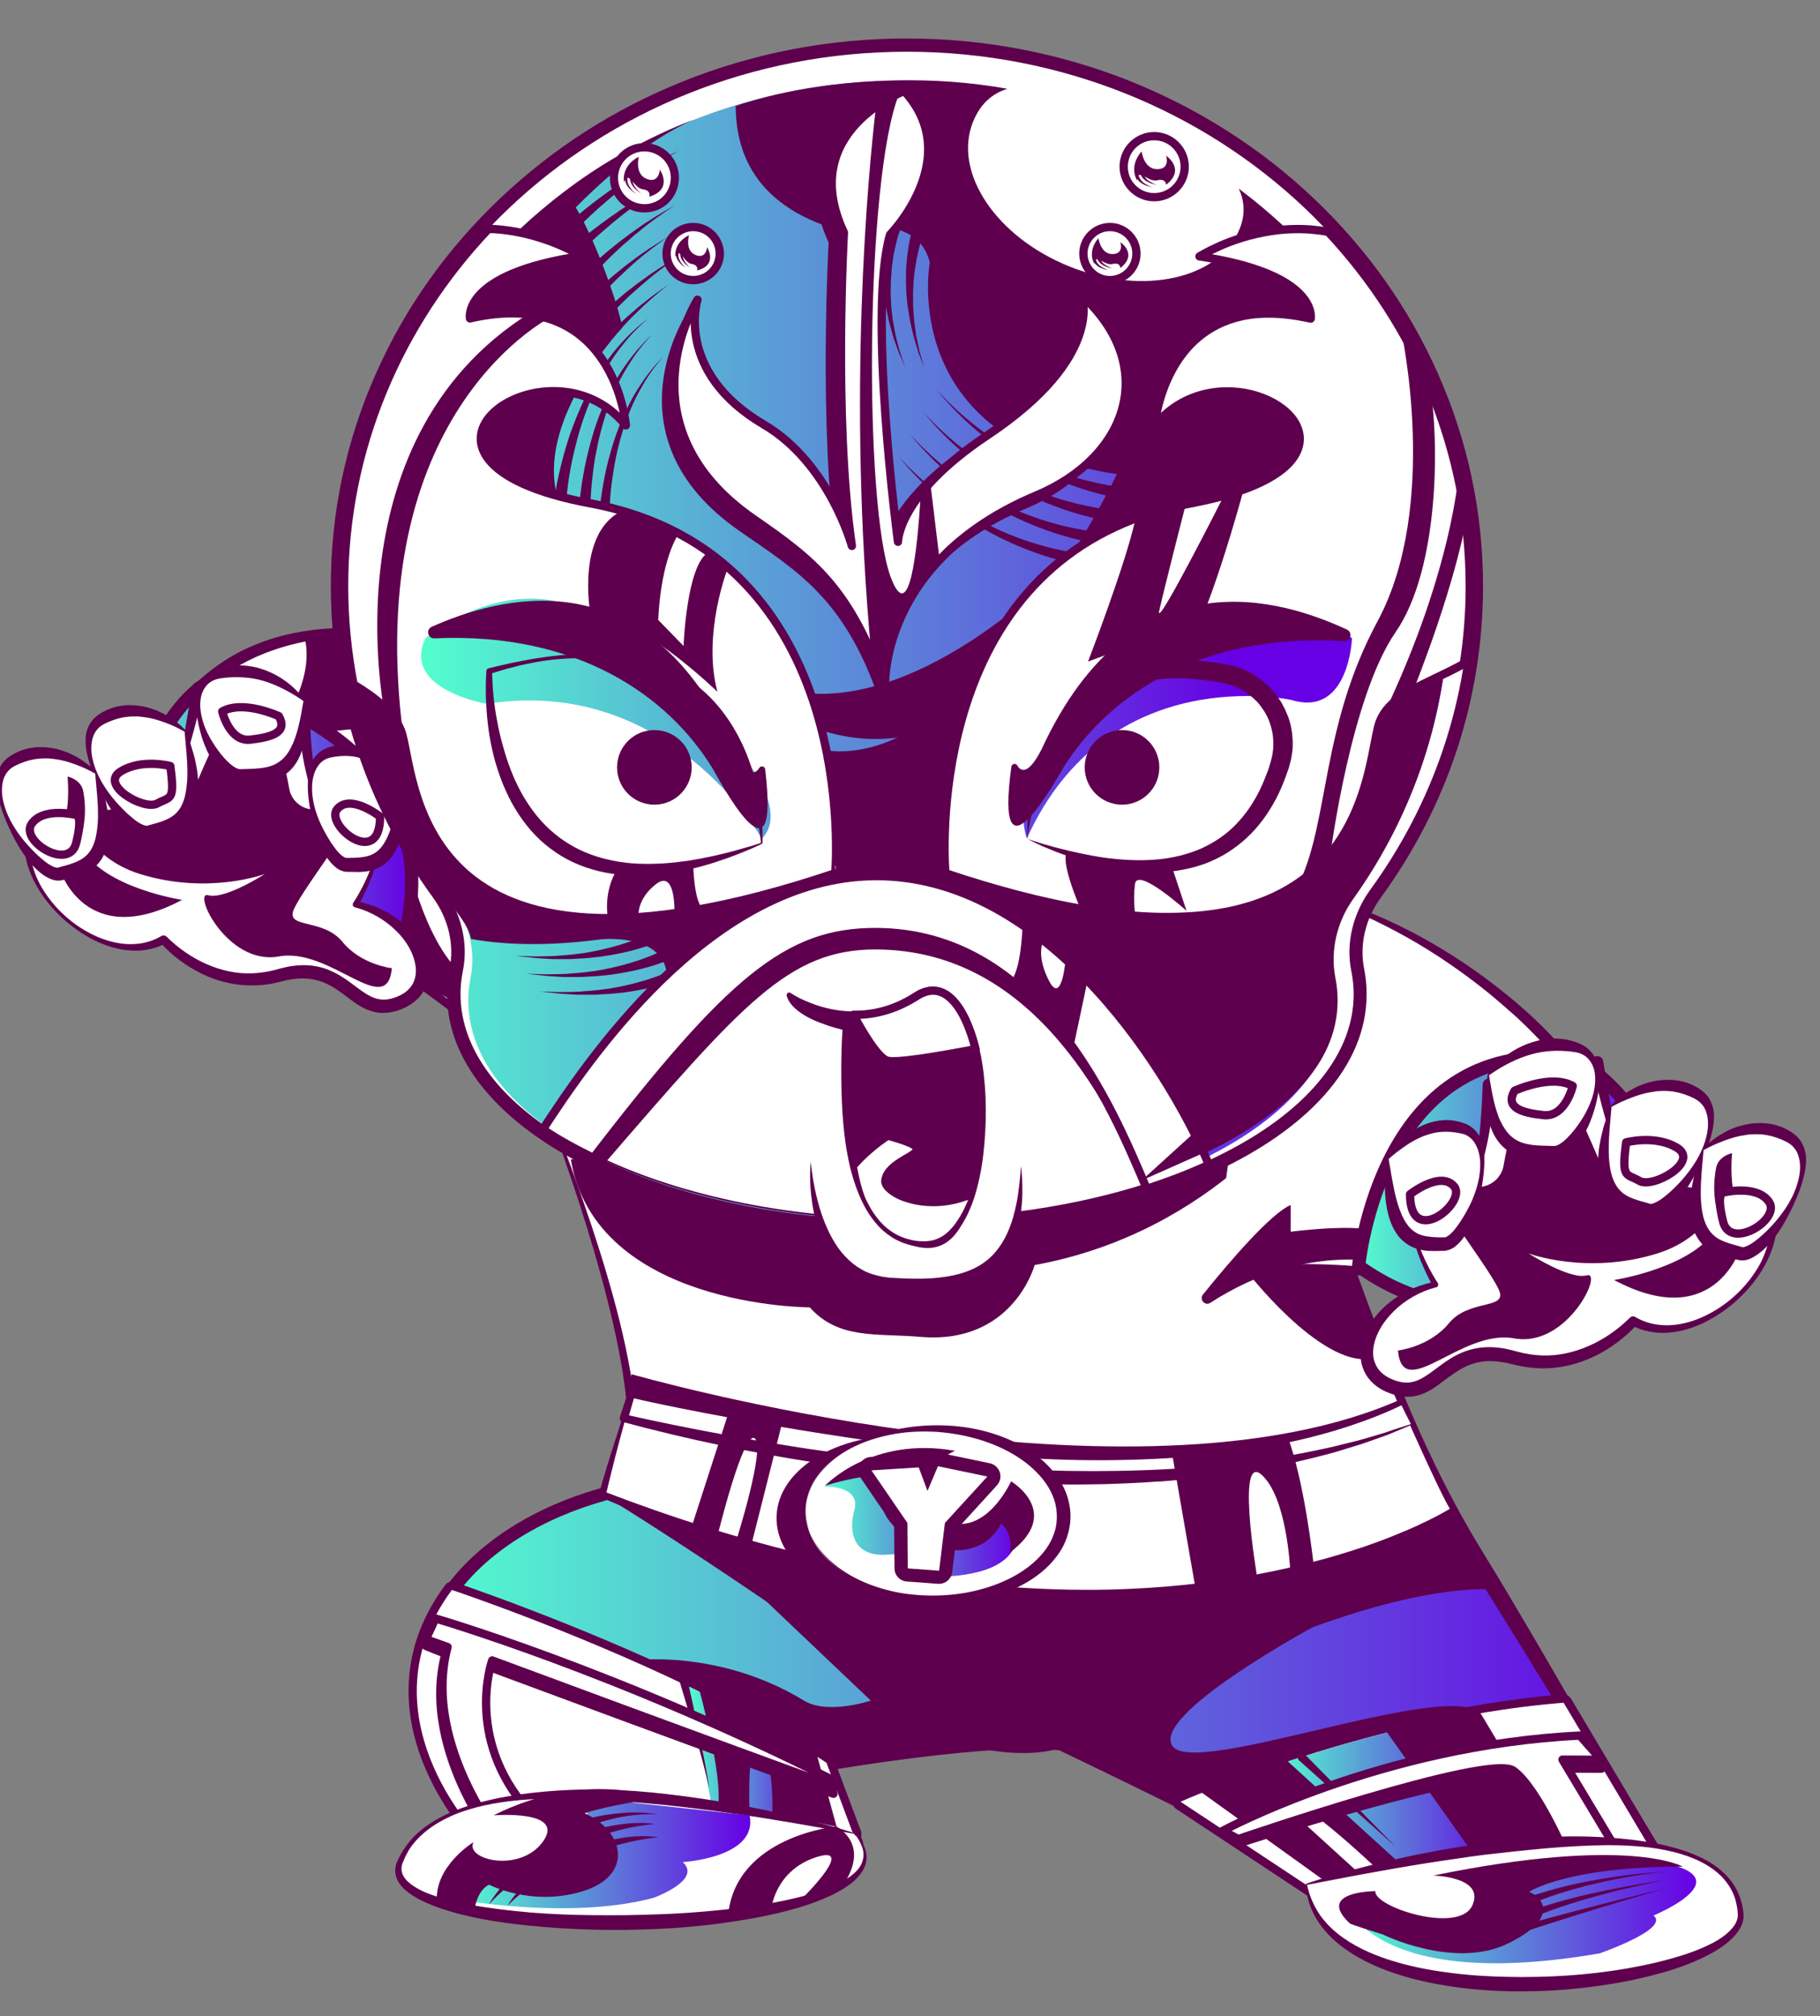 <?xml version="1.0" encoding="utf-8"?>
<!-- Generator: Adobe Illustrator 22.0.1, SVG Export Plug-In . SVG Version: 6.00 Build 0)  -->
<svg version="1.1" id="Capa_1" xmlns="http://www.w3.org/2000/svg" xmlns:xlink="http://www.w3.org/1999/xlink" x="0px" y="0px"
	 viewBox="0 0 1097.5 1215.7" style="enable-background:new 0 0 1097.5 1215.7;" xml:space="preserve">
<rect x="0" y="0" width="1097.5" height="1215.7" fill="#808080" stroke="none"/>
<style type="text/css">
	.st0{fill:#FFFFFF;}
	.st1{fill:#5E004D;}
	.st2{fill:url(#SVGID_1_);stroke:#5E004D;stroke-width:8;stroke-linecap:round;stroke-linejoin:round;stroke-miterlimit:10;}
	.st3{fill:#FFFFFF;stroke:#5E004D;stroke-width:5;stroke-linecap:round;stroke-linejoin:round;stroke-miterlimit:10;}
	.st4{fill:url(#SVGID_2_);stroke:#5E004D;stroke-width:8;stroke-linecap:round;stroke-linejoin:round;stroke-miterlimit:10;}
	.st5{fill:url(#SVGID_3_);}
	.st6{fill:#5E004D;stroke:#5E004D;stroke-width:5;stroke-linecap:round;stroke-linejoin:round;stroke-miterlimit:10;}
	.st7{fill:url(#SVGID_4_);}
	.st8{fill:url(#SVGID_5_);stroke:#5E004D;stroke-width:8;stroke-linecap:round;stroke-linejoin:round;stroke-miterlimit:10;}
	.st9{fill:url(#SVGID_6_);}
	.st10{fill:#FFFFFF;stroke:#5E004D;stroke-linecap:round;stroke-linejoin:round;stroke-miterlimit:10;}
	.st11{fill:url(#SVGID_7_);}
	.st12{fill:url(#SVGID_8_);}
	.st13{fill:url(#SVGID_9_);}
	.st14{fill:url(#SVGID_10_);}
	.st15{fill:url(#SVGID_11_);}
</style>
<g>
	<g>
		<g>
			<path class="st0" d="M344.1,416c0,0-168.3-90.2-241.7,20.3c-68.3,102.8,86.4,179.7,130.6,143.1c0,0,120.2,82.1,178.7,140.4
				C411.7,719.9,489.7,519.1,344.1,416z"/>
			<path class="st1" d="M343.9,416.3c-19.3-9.8-39.9-17.5-60.8-23.2c-5.2-1.4-10.5-2.7-15.8-3.8c-5.3-1.1-10.6-2.1-16-2.9
				c-10.7-1.6-21.5-2.5-32.3-2.6c-10.8-0.1-21.5,0.7-32,2.5c-10.5,1.8-20.8,4.8-30.5,8.9c-4.9,2.1-9.6,4.5-14.1,7.2
				c-4.5,2.7-8.9,5.7-13,9.1c-4.1,3.3-7.9,6.9-11.6,10.8c-3.6,3.9-7,7.9-10.1,12.2c-6.2,8.6-11.6,17.9-15.1,27.8
				c-3.6,9.9-5.4,20.5-4.7,31c0.6,10.5,3.6,20.9,8.4,30.4c2.4,4.8,5.3,9.3,8.5,13.6c3.2,4.3,6.8,8.3,10.6,12.1
				c7.6,7.6,16.3,14.1,25.6,19.6c9.3,5.5,19.2,9.9,29.5,13.1c10.3,3.2,21,5.1,31.7,5c5.3-0.1,10.7-0.7,15.7-2.2
				c5.1-1.4,9.9-3.7,13.8-7.1c0.6-0.5,1.5-0.6,2.2-0.1l0,0c15.8,10.6,31.4,21.3,47,32.2c7.8,5.5,15.5,11,23.2,16.5
				c7.7,5.6,15.3,11.2,22.9,16.9c7.6,5.7,15.1,11.5,22.6,17.4c7.5,5.9,14.9,11.8,22.2,17.9c7.3,6,14.6,12.2,21.7,18.5
				c7.1,6.3,14.2,12.8,21,19.5l-6.9,1.5c1.1-3.1,2.2-6.4,3.3-9.7c1-3.3,2-6.6,3-9.9c1.9-6.6,3.6-13.3,5.1-20.1
				c1.5-6.7,2.8-13.5,4-20.3c1.2-6.8,2.2-13.6,3-20.5c1.6-13.7,2.4-27.5,2.4-41.3c0-13.8-0.9-27.6-2.8-41.2
				c-1.9-13.6-4.9-27.1-9.2-40.3c-2.2-6.6-4.6-13-7.4-19.4c-2.8-6.3-5.9-12.5-9.3-18.5c-3.5-6-7.3-11.8-11.4-17.4
				c-1-1.4-2.1-2.8-3.1-4.1l-1.6-2.1c-0.5-0.7-1.1-1.3-1.7-2l-3.4-4l-3.5-3.9c-1.1-1.3-2.4-2.5-3.6-3.8c-1.2-1.2-2.4-2.5-3.7-3.7
				c-2.5-2.4-5-4.8-7.7-7C355.1,424.7,349.5,420.5,343.9,416.3z M344.4,415.7c11.5,8.1,22.1,17.2,31.9,27.2
				c4.9,5,9.4,10.4,13.8,15.8c4.4,5.5,8.4,11.3,12.2,17.2c15.1,23.7,25.1,50.7,30.1,78.6c1.2,7,2.2,14,2.9,21c0.6,7,1,14.1,1.2,21.2
				c0.3,14.1-0.5,28.3-2,42.3c-1.5,14-3.8,28-7,41.7c-1.6,6.9-3.3,13.7-5.2,20.5c-1,3.4-2,6.8-3.1,10.1c-1.1,3.4-2.2,6.7-3.5,10.1
				c-0.8,2.2-3.2,3.2-5.4,2.4c-0.6-0.2-1.1-0.6-1.5-1c-6.6-6.7-13.5-13.1-20.5-19.4c-7-6.3-14.1-12.5-21.3-18.6
				c-14.4-12.2-29.2-24-44.1-35.7c-7.5-5.8-14.9-11.6-22.4-17.4l-22.6-17.2c-15.1-11.4-30.4-22.6-45.8-33.6l2.2-0.1
				c-4.5,3.6-9.8,6-15.3,7.4c-5.5,1.4-11,1.9-16.6,1.9c-11.1-0.1-22-2.3-32.5-5.5c-20.9-6.7-40.4-17.9-56.4-33.1
				c-4-3.8-7.7-7.9-11.1-12.2c-3.4-4.3-6.6-8.9-9.2-13.8c-5.4-9.7-8.9-20.6-10-31.8c-1.1-11.2,0.4-22.6,3.9-33.3
				c3.5-10.7,8.8-20.7,15.2-29.8c12.6-18.4,30.7-33.4,51.5-41.8c10.3-4.3,21.3-7.1,32.3-8.6c11-1.6,22.1-1.8,33.1-1.3
				c22,1.2,43.6,5.9,64.5,12.3c10.4,3.3,20.7,6.8,30.9,10.9C324.7,406.3,334.6,410.6,344.4,415.7z"/>
		</g>
		<path class="st1" d="M183.4,384.1c0,0,9.4,22.9-18.8,60.5l77.9-8.1l-15-59.4L183.4,384.1z"/>
		<path class="st1" d="M248.3,528.3c0,0,15.6,63.9,46.5,66.6l0,19.7l-59.1-30.5L248.3,528.3z"/>
		<linearGradient id="SVGID_1_" gradientUnits="userSpaceOnUse" x1="72.89" y1="497.497" x2="248.343" y2="497.497">
			<stop  offset="0" style="stop-color:#52FFCE"/>
			<stop  offset="0.995" style="stop-color:#6700E4"/>
		</linearGradient>
		<path class="st2" d="M125.6,411.3c0,0,151.7,27.9,117.7,156.4l-66,16.1L72.9,503.3C72.9,503.3,91.5,431.3,125.6,411.3z"/>
		<g>
			<g>
				<path class="st0" d="M208.7,473.5c0,0-119.3-47.9-180.7,10.7c-38.8,37,29.3,105.6,70.5,82.5c0,0,28.5,33,69.8,21.5
					s44.6,28.1,72.6,16.5s9.9-51.2-26.4-59.4C214.4,545.3,249.9,490,208.7,473.5z"/>
				<path class="st1" d="M208.5,473.9c-13-5-26.5-8.6-40.2-11.2c-3.4-0.6-6.8-1.2-10.3-1.8c-3.4-0.5-6.9-1-10.3-1.3
					c-6.9-0.8-13.8-1.2-20.7-1.4c-6.9-0.2-13.8-0.1-20.6,0.3c-3.4,0.2-6.8,0.5-10.2,0.9c-3.4,0.4-6.8,0.9-10.1,1.4
					c-6.7,1.2-13.3,2.7-19.7,4.9c-1.6,0.5-3.2,1.1-4.8,1.7c-1.6,0.7-3.2,1.2-4.7,1.9c-3.1,1.3-6.1,2.8-9.1,4.4
					c-2.9,1.6-5.8,3.4-8.6,5.3c-2.8,1.9-5.5,4-8,6.2c-1.3,1.1-2.5,2.2-3.6,3.4c-0.6,0.6-1.1,1.2-1.6,1.8l-0.8,0.9l-0.7,1
					c-1.9,2.6-3.5,5.5-4.5,8.6c-1.1,3.1-1.7,6.4-1.7,9.7c-0.1,3.3,0.2,6.7,1,10c0.8,3.3,1.9,6.5,3.3,9.6c1.4,3.1,3.2,6.1,5.1,8.9
					c7.7,11.3,18.8,20.5,31.3,25.9c6.3,2.6,13,4.3,19.6,4.3c3.3,0,6.6-0.3,9.8-1.2c3.2-0.8,6.2-2.1,8.9-3.7c1.1-0.6,2.4-0.4,3.2,0.4
					l0.2,0.2c13.5,13.4,32.4,22.6,51.3,21.9c4.7-0.2,9.4-0.9,14-2.1c1.1-0.3,2.4-0.7,3.7-1c1.3-0.3,2.6-0.6,3.9-0.9
					c2.7-0.5,5.4-0.8,8.1-0.9c5.5-0.2,11.2,0.7,16.4,2.8c5.2,2.1,9.8,5.1,13.9,8.2c4.1,3,7.9,6.1,11.8,7.9c3.8,1.9,7.7,2.3,11.9,1.3
					c2-0.5,4.2-1.3,6.1-2.3c1.9-1,3.6-2.2,4.9-3.7c1.4-1.4,2.4-3.1,3.1-5c0.7-1.8,1-3.9,1-6c0-2.1-0.4-4.3-1-6.4
					c-0.6-2.1-1.4-4.3-2.5-6.3c-2.1-4.1-5-7.9-8.4-11.2c-6.7-6.7-15.4-11.7-24.8-14.2l-0.1,0c-0.9-0.3-1.5-1.2-1.2-2.2
					c0-0.2,0.1-0.4,0.2-0.5c3.7-5.6,6.9-11.8,9.5-18.1c2.6-6.3,4.6-13,5.2-19.8c0.3-3.4,0.3-6.8-0.2-10.2c-0.5-3.4-1.6-6.6-3.3-9.6
					c-1.7-2.9-4-5.6-6.7-7.7C214.8,476.8,211.7,475.2,208.5,473.9z M208.8,473.1c3.2,1.3,6.4,2.9,9.2,5.1c2.8,2.1,5.2,4.8,7,7.8
					c1.8,3,3,6.4,3.7,9.9c0.7,3.5,0.8,7,0.6,10.5c-0.5,7-2.2,13.9-4.5,20.5c-1.2,3.3-2.5,6.6-4,9.8c-1.5,3.2-3,6.3-4.8,9.4l-1.1-2.7
					c10.2,1.9,20,6.4,28.1,13.3c4,3.4,7.6,7.5,10.4,12.2c1.4,2.3,2.6,4.8,3.5,7.5c0.9,2.7,1.4,5.5,1.6,8.4c0.1,2.9-0.2,5.9-1.2,8.8
					c-1,2.9-2.6,5.6-4.6,7.8c-2,2.2-4.5,4-7,5.4c-2.6,1.4-5.1,2.4-7.9,3.1c-2.8,0.7-5.9,1-8.9,0.8c-3-0.3-6-1.2-8.6-2.4
					c-5.3-2.5-9.3-5.9-13.2-8.8c-3.9-2.9-7.8-5.5-12-7.1c-4.1-1.7-8.5-2.5-13.1-2.4c-2.3,0-4.6,0.2-6.9,0.6
					c-1.1,0.2-2.3,0.4-3.4,0.7l-3.6,0.9c-5.2,1.3-10.5,2-15.8,2c-10.7,0.1-21.3-2.5-30.7-7.1c-4.7-2.3-9.2-5.1-13.4-8.2
					c-2.1-1.6-4.1-3.2-6-5c-1-0.9-1.9-1.8-2.8-2.7c-0.9-1-1.8-1.9-2.7-3l3.4,0.6c-3.3,1.7-6.9,3-10.6,3.7c-3.6,0.7-7.4,0.9-11,0.6
					c-3.7-0.2-7.2-0.9-10.7-1.9c-3.5-1-6.8-2.3-10-3.8c-6.4-3.1-12.4-7.1-17.8-11.7c-5.4-4.6-10.2-9.9-14.3-15.7
					c-4-5.8-7.3-12.2-9.3-19.2c-1.9-6.9-2.4-14.5-0.4-21.7c1.8-7.2,6.2-13.7,11.5-18.7c5.2-5,10.9-9.4,17.1-13.1
					c6.2-3.6,12.8-6.7,19.6-9c3.4-1.2,6.9-2.1,10.3-3c3.5-0.8,7-1.5,10.5-2.1c7.1-1.1,14.2-1.6,21.3-1.7c7.1-0.1,14.2,0.3,21.2,1
					c14,1.4,27.8,4.2,41.4,7.6c6.8,1.8,13.5,3.6,20.2,5.7c3.3,1.1,6.7,2.1,10,3.2C202.3,470.7,205.6,471.8,208.8,473.1z"/>
			</g>
			<path class="st1" d="M109.8,542.6c0,0-47-7.1-60.4-31.1c-0.1-0.2-13.4,12.6-13.4,12.6S51.1,573.8,109.8,542.6z"/>
			<g>
				<path class="st0" d="M202.2,498.5c-17-7.1-19.2-70.3-19.2-70.3l-63.6-13.4c0,0-9.6,51.1-16.7,65.3"/>
				<path class="st1" d="M202.2,498.5c-1.5-0.5-2.9-1.3-4.1-2.4c-1.2-1.1-2.3-2.3-3.2-3.6c-1.9-2.6-3.4-5.5-4.6-8.4
					c-2.5-5.9-4.3-12-5.7-18.2c-1.5-6.2-2.5-12.4-3.4-18.7c-0.4-3.1-0.8-6.3-1.1-9.4c-0.3-3.2-0.6-6.3-0.8-9.5l2.9,3.5
					c-5.3-1-10.6-2.1-15.9-3.1c-5.3-1.1-10.6-2.2-15.9-3.3c-5.3-1.1-10.6-2.3-15.9-3.5c-5.3-1.2-10.6-2.4-15.8-3.7l4.2-2.8
					c-1.2,5.5-2.5,11-3.8,16.5c-1.4,5.5-2.8,10.9-4.4,16.4c-1.5,5.4-3.3,10.8-5.1,16.2c-1.9,5.3-3.9,10.7-6.8,15.6
					c1-2.6,1.7-5.4,2.4-8.1c0.7-2.7,1.3-5.5,1.9-8.2c1.2-5.5,2.2-11,3.2-16.5c1-5.5,2-11,2.9-16.6l2.8-16.6c0.3-1.9,2.1-3.1,4-2.8
					l0,0l0.2,0c5.3,1,10.7,2,16,3c5.3,1.1,10.6,2.1,15.9,3.2c5.3,1.1,10.6,2.2,15.9,3.4c5.3,1.2,10.6,2.3,15.8,3.6l0.1,0
					c1.7,0.4,2.8,1.9,2.8,3.5c0.1,6.1,0.5,12.3,0.9,18.5c0.4,6.2,1.1,12.3,1.9,18.4c0.4,3.1,0.9,6.1,1.5,9.1c0.6,3,1.2,6,2.1,9
					c0.9,2.9,1.8,5.8,3.2,8.6C197.6,494.4,199.4,497,202.2,498.5z"/>
			</g>
			<path class="st1" d="M236.3,583.8c0,0-18.5-2-29.8-15.9c-11.4-13.9-32.7-8.2-29.8-18.2c2.8-9.9,39.8-56.8,38.4-62.5
				c-0.8-3.1-12.4-1.5-22.7,0.6c-8.4,1.7-16.5-3.8-18-12.3c-2.1-11.9-5.6-26.8-10.5-30.9c-8.5-7.1-29.8-7.1-29.8-7.1
				s-15.9,34.1-18.6,42.6l-69.5,11.4c0,0,6.9,25.7,38.4,35.5c41.2,12.8,75.3,0,75.3,0s-24.2,15.6-34.1,12.8
				c-9.9-2.8,11.4,42.6,42.6,36.9C199.3,571,233.4,615,236.3,583.8z"/>
			<g>
				<path class="st0" d="M242.1,471.8c0,0-18.1-25.6-43.6-18.1c-25.6,7.5-3,67.7,10.5,67.7C222.5,521.4,242.1,524.5,242.1,471.8z"/>
				<path class="st1" d="M241.7,471.9C241.7,471.9,241.7,472,241.7,471.9L241.7,471.9l-0.2-0.2l-0.3-0.3l-0.6-0.5l-1.2-1
					c-0.8-0.7-1.6-1.3-2.4-2c-1.6-1.3-3.3-2.5-4.9-3.6c-3.3-2.3-6.8-4.2-10.4-5.7c-1.8-0.7-3.6-1.3-5.5-1.8
					c-1.8-0.5-3.7-0.8-5.5-0.9c-3.7-0.3-7.4,0.1-11.1,0.8c-1.7,0.4-3.2,0.9-4.6,1.9c-1.4,0.9-2.6,2.2-3.6,3.8c-2,3.1-3,7.2-3.2,11.2
					c-0.4,8.2,2,16.4,5.4,23.7c1.7,3.7,3.8,7.2,5.9,10.6c1.1,1.6,2.2,3.2,3.4,4.7c1.2,1.5,2.5,2.8,3.8,3.7c0.6,0.5,1.3,0.8,1.7,0.9
					l0.3,0.1c0.1,0,0.2,0,0.2,0c0,0,0,0,0.1,0c0,0,0.1,0,0.1,0l0.2,0l0.8,0c2.1,0,4.1-0.1,6-0.2c3.8-0.3,7.1-1,9.8-2.7
					c1.4-0.8,2.6-1.9,3.7-3.2c1.1-1.3,2.1-2.8,3-4.4c1.7-3.3,3.1-7,4.2-10.8c0.5-1.9,1-3.9,1.5-5.9c0.2-1,0.4-2,0.6-3
					c0.2-1,0.4-2,0.6-3c0.2-1,0.3-2,0.5-3.1l0.5-3.1L241.7,471.9z M242.4,471.7c0.2,1,0.3,2.1,0.5,3.2l0.2,1.7l0.2,1.6l0.3,3.2
					c0.1,1.1,0.1,2.1,0.1,3.2c0.1,2.1,0.1,4.3,0,6.4c-0.1,2.1-0.2,4.3-0.5,6.5c-0.6,4.3-1.5,8.7-3.4,13c-1,2.1-2.1,4.2-3.6,6.2
					c-1.5,2-3.4,3.7-5.5,5.2c-2.2,1.4-4.6,2.4-7,3c-2.4,0.6-4.8,0.8-7.1,0.9c-2.3,0-4.5-0.1-6.5-0.1l-0.8,0l-0.5,0l-0.7-0.1
					c-0.5,0-0.9-0.2-1.3-0.3c-0.4-0.1-0.8-0.3-1.2-0.4c-1.5-0.6-2.6-1.4-3.6-2.3c-2-1.7-3.4-3.5-4.8-5.4c-1.3-1.9-2.4-3.8-3.3-5.8
					c-1.9-4-3.3-8.1-4.4-12.2c-1.1-4.1-2-8.3-2.7-12.5c-0.7-4.2-1.2-8.4-1.2-12.7c0-4.3,0.2-8.7,1.8-13.1c0.8-2.2,2.1-4.3,3.9-6.1
					c1.8-1.8,4.1-3.2,6.4-4c4.3-1.5,9.1-2.1,13.7-1.5c2.3,0.2,4.6,0.7,6.7,1.4c2.2,0.7,4.3,1.6,6.2,2.7c4,2.1,7.5,4.9,10.5,8
					c1.5,1.6,2.9,3.2,4.2,5c0.6,0.9,1.2,1.8,1.8,2.7c0.3,0.5,0.6,0.9,0.8,1.4l0.4,0.7L242.4,471.7z"/>
			</g>
			<g>
				<path class="st0" d="M183.4,422.6c0,0-20.9-23.4-50.5-16.5c-29.6,6.9-3.5,61.9,12.2,61.9S183.4,470.7,183.4,422.6z"/>
				<path class="st1" d="M183,422.7C183,422.7,183,422.8,183,422.7L183,422.7l-0.2-0.1l-0.3-0.2l-0.7-0.5l-1.3-0.9
					c-0.9-0.6-1.8-1.1-2.7-1.7c-1.8-1.1-3.6-2.1-5.4-3.1c-3.7-1.9-7.4-3.6-11.2-4.9c-3.8-1.3-7.7-2.2-11.6-2.6
					c-3.9-0.4-7.9-0.5-11.8-0.2c-0.5,0-1,0.1-1.5,0.1l-1.5,0.2c-1,0.1-1.9,0.2-2.8,0.4c-1.8,0.4-3.5,1-5,2c-3.1,2-5.2,5.6-5.9,9.6
					c-0.7,4-0.3,8.2,0.7,12.2c1,4,2.6,7.9,4.6,11.5c2,3.6,4.3,7,6.8,10.2c1.3,1.6,2.6,3.1,4,4.4c1.4,1.4,2.8,2.6,4.3,3.5
					c0.7,0.4,1.5,0.8,2.1,1l0.5,0.1c0.1,0,0.3,0.1,0.4,0.1l0.4,0c0.1,0,0.2,0,0.4,0c2.2-0.1,4.3-0.1,6.3-0.2
					c4.1-0.2,7.9-0.5,11.3-1.6c3.4-1,6.3-2.9,8.7-5.5c1.2-1.3,2.3-2.9,3.2-4.5l0.7-1.3l0.6-1.3c0.5-0.9,0.8-1.8,1.2-2.7
					c0.4-0.9,0.7-1.9,1-2.8l0.9-2.9l0.8-3l0.7-3c0.4-2.1,0.9-4.1,1.2-6.2L183,422.7z M183.7,422.4c0.2,1,0.3,2.1,0.5,3.3
					c0.1,1.2,0.2,2.2,0.3,3.3c0.2,2.2,0.3,4.3,0.2,6.5l-0.1,3.3l-0.3,3.3l-0.4,3.3c-0.2,1.1-0.4,2.2-0.7,3.3
					c-1.1,4.4-2.7,8.9-5.7,12.9c-2.9,4-7.3,7.2-12,8.7c-4.7,1.6-9.5,1.9-13.9,1.8c-2.2,0-4.4-0.1-6.4-0.2c-0.3,0-0.8,0-1.2-0.1
					c-0.4-0.1-0.8-0.1-1.2-0.2l-1.1-0.3l-1-0.4c-1.3-0.6-2.5-1.2-3.5-2c-2.1-1.5-3.8-3.2-5.3-4.9c-1.5-1.8-2.8-3.6-4-5.6
					c-2.4-3.8-4.1-8-5.6-12.1c-1.4-4.2-2.5-8.4-3.2-12.7c-0.7-4.3-1.1-8.7-0.6-13.2c0.3-2.2,0.7-4.5,1.6-6.6c0.9-2.2,2.2-4.2,4-6
					c1.7-1.7,3.9-3.1,6.1-4c1.1-0.5,2.3-0.8,3.4-1.1l1.6-0.4l1.7-0.3c2.2-0.5,4.5-0.7,6.8-0.8c2.3,0,4.6,0.1,6.8,0.5
					c4.5,0.6,8.9,2,13,3.9c4.1,1.9,7.9,4.3,11.3,7.1c1.7,1.4,3.3,2.9,4.8,4.5c0.7,0.8,1.5,1.6,2.2,2.5c0.3,0.4,0.7,0.9,1,1.3
					l0.5,0.7l0.2,0.3L183.7,422.4z"/>
			</g>
			<g>
				<path class="st0" d="M111.6,440.9c0,0-25.6-22-50.4-7.4s14.7,71.6,28.9,68S125.5,496,111.6,440.9z"/>
				<path class="st1" d="M111.3,441.1C111.3,441.1,111.3,441.2,111.3,441.1l-0.1,0L111,441l-0.4-0.2l-0.7-0.4l-1.5-0.8
					c-1-0.5-2-1-3-1.5c-2-0.9-4.1-1.8-6.1-2.5c-4.1-1.5-8.3-2.7-12.4-3.2c-2.1-0.3-4.2-0.5-6.2-0.4c-2.1,0-4.1,0.2-6.1,0.5
					c-4,0.7-7.8,2.1-11.5,3.9c-0.8,0.4-1.6,0.9-2.3,1.4c-0.7,0.5-1.4,1.1-2,1.8c-1.2,1.4-2.2,3.1-2.8,5c-1.2,3.9-1.2,8.4-0.3,12.6
					c1.8,8.6,6.4,16.6,11.9,23.5c2.8,3.5,5.8,6.6,8.9,9.6c1.6,1.4,3.2,2.8,4.8,4.1c1.6,1.2,3.4,2.3,5,3c0.8,0.3,1.6,0.5,2.1,0.5
					l0.4,0c0.1,0,0.2,0,0.3-0.1l1.3-0.4c2.2-0.6,4.3-1.1,6.3-1.8c3.9-1.3,7.3-3,9.7-5.5c1.2-1.3,2.3-2.7,3.1-4.4
					c0.8-1.7,1.5-3.5,2-5.5c0.9-3.9,1.4-8.2,1.5-12.5c0-2.2,0-4.4-0.1-6.6c0-1.1-0.1-2.2-0.2-3.3c-0.1-1.1-0.1-2.2-0.2-3.3
					c-0.1-1.1-0.2-2.2-0.3-3.3l-0.3-3.4L111.3,441.1z M111.9,440.7c0.4,1,0.9,2.1,1.3,3.2l0.6,1.7l0.6,1.6l1.1,3.3
					c0.3,1.1,0.6,2.2,1,3.3c0.6,2.2,1.2,4.4,1.6,6.7c0.5,2.3,0.9,4.6,1.1,6.9c0.5,4.7,0.6,9.5-0.2,14.4c-0.4,2.5-1.1,4.9-2.1,7.4
					c-1,2.4-2.5,4.8-4.4,6.8c-1.9,2-4.1,3.7-6.4,4.9c-2.3,1.2-4.7,2.1-7.1,2.7c-2.3,0.7-4.6,1.1-6.8,1.6l-0.8,0.2l-0.5,0.1l-0.7,0.1
					c-0.5,0.1-0.9,0.1-1.4,0.1c-0.4,0-0.9-0.1-1.3-0.1c-1.7-0.3-3.1-0.8-4.3-1.4c-2.5-1.2-4.5-2.7-6.3-4.3c-1.8-1.6-3.5-3.3-5-5.2
					c-3.1-3.6-5.6-7.5-7.9-11.5c-2.3-4-4.3-8.2-6.1-12.4c-1.8-4.2-3.4-8.5-4.6-13c-1.2-4.5-2.1-9.1-1.5-14.2c0.3-2.5,1.1-5,2.5-7.3
					c1.4-2.3,3.4-4.3,5.6-5.7c4.1-2.7,8.9-4.5,13.8-5.1c1.2-0.2,2.5-0.3,3.7-0.3c1.2,0,2.5,0,3.7,0.1c2.4,0.2,4.9,0.5,7.2,1.1
					c4.7,1.2,9.1,3.1,13.1,5.5c2,1.2,3.9,2.6,5.7,4c0.9,0.7,1.8,1.5,2.6,2.3c0.4,0.4,0.8,0.8,1.2,1.2l0.6,0.6L111.9,440.7z"/>
			</g>
			<g>
				<path class="st0" d="M57.7,466.2c0,0-25.6-22-50.4-7.4s14.7,71.6,28.9,68S71.6,521.3,57.7,466.2z"/>
				<path class="st1" d="M57.4,466.4C57.4,466.4,57.4,466.5,57.4,466.4l-0.1,0l-0.2-0.1l-0.4-0.2l-0.7-0.4l-1.5-0.8
					c-1-0.5-2-1-3-1.5c-2-0.9-4.1-1.8-6.1-2.5c-4.1-1.5-8.3-2.7-12.4-3.2c-2.1-0.3-4.2-0.5-6.2-0.4c-2.1,0-4.1,0.2-6.1,0.5
					c-4,0.7-7.8,2.1-11.5,3.9c-0.8,0.4-1.6,0.9-2.3,1.4c-0.7,0.5-1.4,1.1-2,1.8c-1.2,1.4-2.2,3.1-2.8,5c-1.2,3.9-1.2,8.4-0.3,12.6
					c1.8,8.6,6.4,16.6,11.9,23.5c2.8,3.5,5.8,6.6,8.9,9.6c1.6,1.4,3.2,2.8,4.8,4.1c1.6,1.2,3.4,2.3,5,3c0.8,0.3,1.6,0.5,2.1,0.5
					l0.4,0c0.1,0,0.2,0,0.3-0.1l1.3-0.4c2.2-0.6,4.3-1.1,6.3-1.8c3.9-1.3,7.3-3,9.7-5.5c1.2-1.3,2.3-2.7,3.1-4.4
					c0.8-1.7,1.5-3.5,2-5.5c0.9-3.9,1.4-8.2,1.5-12.5c0-2.2,0-4.4-0.1-6.6c0-1.1-0.1-2.2-0.2-3.3c-0.1-1.1-0.1-2.2-0.2-3.3
					c-0.1-1.1-0.2-2.2-0.3-3.3l-0.3-3.4L57.4,466.4z M58.1,466c0.4,1,0.9,2.1,1.3,3.2l0.6,1.7l0.6,1.6l1.1,3.3
					c0.3,1.1,0.6,2.2,1,3.3c0.6,2.2,1.2,4.4,1.6,6.7c0.5,2.3,0.9,4.6,1.1,6.9c0.5,4.7,0.6,9.5-0.2,14.4c-0.4,2.5-1.1,4.9-2.1,7.4
					c-1,2.4-2.5,4.8-4.4,6.8c-1.9,2-4.1,3.7-6.4,4.9c-2.3,1.2-4.7,2.1-7.1,2.7c-2.3,0.7-4.6,1.1-6.8,1.6l-0.8,0.2l-0.5,0.1l-0.7,0.1
					c-0.5,0.1-0.9,0.1-1.4,0.1c-0.4,0-0.9-0.1-1.3-0.1c-1.7-0.3-3.1-0.8-4.3-1.4c-2.5-1.2-4.5-2.7-6.3-4.3c-1.8-1.6-3.5-3.3-5-5.2
					c-3.1-3.6-5.6-7.5-7.9-11.5c-2.3-4-4.3-8.2-6.1-12.4c-1.8-4.2-3.4-8.5-4.6-13c-1.2-4.5-2.1-9.1-1.5-14.2c0.3-2.5,1.1-5,2.5-7.3
					c1.4-2.3,3.4-4.3,5.6-5.7c4.1-2.7,8.9-4.5,13.8-5.1c1.2-0.2,2.5-0.3,3.7-0.3c1.2,0,2.5,0,3.7,0.1c2.4,0.2,4.9,0.5,7.2,1.1
					c4.7,1.2,9.1,3.1,13.1,5.5c2,1.2,3.9,2.6,5.7,4c0.9,0.7,1.8,1.5,2.6,2.3c0.4,0.4,0.8,0.8,1.2,1.2l0.6,0.6L58.1,466z"/>
			</g>
			<path class="st3" d="M229.2,492.4c0,0-17.8-14-25.8-4.6S229.2,524.6,229.2,492.4z"/>
			<path class="st3" d="M168.1,431.8c0,0-21.3-9.9-34.1-2.8c0,0,4.3,18.5,17,17S173.8,441.7,168.1,431.8z"/>
			<path class="st3" d="M102.7,461.9c0,0-17-4.6-29.8,3.2c-13.4,8.1,14,23.8,21.9,19.4C102.7,480.1,105.6,483.6,102.7,461.9z"/>
			<path class="st1" d="M40.7,468.2c0,0,4.6,41.8-17.1,39.6c0,0,13.8,19.1,22.3,3.5s4.3-34.1,4.3-34.1S49.7,470.6,40.7,468.2z"/>
			<path class="st3" d="M45.9,491.4c0,0-19.5-5-26.8,5.3s22.5,28.8,26.8,11.7S45.9,491.4,45.9,491.4z"/>
		</g>
		<g>
			<path class="st0" d="M324.4,654c0,0,95.3,231.3,38.9,247.1c-76.6,21.5-135.6,81.9-99.4,162.5c0,0,26.9,49.7,34.9,60.4
				c8.1,10.7,208.2,2.7,217.6-12.1l-17.5-48.4c0,0,102.1-17.5,141-12.1c0,0,110.1,52.4,151.8,76.6l212.2-1.3
				c0,0-74.7-131.9-110.1-188c-55.1-87.3-80.6-181.3-133-318.3L324.4,654z"/>
			<path class="st1" d="M324.7,654.3c0.2,0.1,0.2-0.1,0.2,0.1l0.2,0.4l0.4,0.9l0.7,1.7l1.4,3.5l2.9,7c1.9,4.7,3.7,9.3,5.6,14
				c3.6,9.4,7.2,18.8,10.6,28.3c6.8,18.9,13.3,38.1,19,57.4c5.7,19.3,10.8,38.9,14.3,58.9c1.8,10,3.1,20.1,3.6,30.3
				c0.2,5.1,0.2,10.3-0.2,15.4c-0.5,5.2-1.3,10.4-3.2,15.4c-0.9,2.5-2.1,5-3.7,7.3c-1.6,2.3-3.6,4.4-6,6.1c-1.2,0.8-2.5,1.5-3.8,2.1
				c-0.7,0.3-1.3,0.5-2,0.7l-1,0.3l-0.9,0.3c-2.4,0.7-4.8,1.4-7.1,2.2c-9.4,3.1-18.6,6.9-27.5,11.3c-8.8,4.4-17.3,9.6-25.2,15.5
				c-7.9,5.9-15.2,12.5-21.6,19.9c-3.2,3.7-6.2,7.6-8.9,11.6c-2.7,4.1-5.1,8.3-7.1,12.7c-4.1,8.8-6.8,18.2-7.9,27.8
				c-1.1,9.6-0.7,19.4,1.2,28.9c1.8,9.5,5,18.8,9,27.8l-0.1-0.3c5.8,10.6,11.6,21.1,17.6,31.6c3,5.2,6,10.4,9.1,15.6
				c1.5,2.6,3.1,5.1,4.7,7.6l1.2,1.8l0.6,0.9l0.6,0.9l0.6,0.9l0.3,0.4l0.1,0.1c0,0-0.1-0.1-0.1-0.1c-0.1-0.1-0.2-0.2-0.2-0.2
				c0,0-0.1-0.1-0.1-0.1c0,0,0,0,0,0c0,0,0.1,0,0.1,0.1c0.1,0.1,0.4,0.2,0.6,0.2c1,0.4,2.4,0.7,3.7,0.9c1.4,0.3,2.8,0.5,4.2,0.6
				c2.9,0.4,5.8,0.6,8.8,0.8c5.9,0.4,11.9,0.6,17.9,0.7c12,0.2,24,0.1,36.1-0.1c24.1-0.5,48.2-1.7,72.2-3.6c12-1,24-2.1,35.8-3.7
				c5.9-0.8,11.8-1.7,17.6-2.9c2.9-0.6,5.7-1.3,8.4-2.1c1.3-0.4,2.7-0.9,3.8-1.4c0.6-0.2,1.1-0.5,1.5-0.8c0.4-0.2,0.6-0.5,0.4-0.3
				l-0.4,3.6l-17.3-48.4l0,0c-0.7-2,0.3-4.2,2.3-5c0.2-0.1,0.5-0.1,0.7-0.2c11.7-1.9,23.4-3.7,35.2-5.3c11.7-1.6,23.5-3.1,35.3-4.3
				c11.8-1.2,23.6-2.3,35.6-2.9c6-0.3,11.9-0.5,17.9-0.4c6,0.1,12,0.3,18.2,1.1l0,0c0.4,0,0.7,0.2,1,0.3
				c12.8,6.2,25.5,12.4,38.2,18.6c12.7,6.3,25.4,12.6,38,19c12.7,6.4,25.3,12.9,37.8,19.5c12.6,6.6,25.1,13.3,37.4,20.5l-1.2-0.3
				l106.1,0l53.1-0.1l53.1-0.2l-1.1,1.9c-23.1-40.9-46.5-81.6-70.5-122c-12-20.2-24.1-40.3-36.6-60.1c-3.1-4.9-6.3-9.9-9.4-14.9
				l-4.6-7.6l-4.5-7.6c-5.9-10.2-11.4-20.6-16.7-31.1c-21.2-42.1-38.1-86.1-54.4-130.2l-12.1-33.1l-12-33.1c-4-11-8.1-22-12.2-33
				c-4.1-11-8.2-22-12.3-33l3.6,2.3c-36.1,2.7-72.3,5.4-108.4,8l-54.3,3.8l-54.4,3.7L324.7,654.3z M324,653.8L541.2,635l54.7-4.7
				l54.8-4.5c36.6-3.1,73.2-5.9,109.8-8.8c1.6-0.1,3,0.8,3.6,2.2l0,0c4.2,11,8.4,22,12.5,33c4.1,11,8.1,22.1,12.1,33.1l11.9,33.1
				l11.8,33.2c15.9,44.1,32,88.2,52.4,130.4c5.1,10.5,10.4,20.9,16.1,31.2l4.3,7.6l4.4,7.6c3,5,6.1,10,9.1,15
				c6.2,10,12.1,20.1,18.1,30.2c6,10.1,11.9,20.2,17.8,30.4c23.6,40.6,47,81.3,70.3,122.1c0.3,0.6,0.1,1.4-0.5,1.7
				c-0.2,0.1-0.4,0.2-0.6,0.2l0,0l-53,0.5l-53,0.6l-106.1,1.4c-0.4,0-0.8-0.1-1.2-0.3l0,0c-12.3-6.9-24.9-13.4-37.5-19.8
				c-12.6-6.4-25.3-12.7-38-18.9c-12.7-6.2-25.5-12.4-38.2-18.5c-12.8-6.1-25.5-12.2-38.3-18.3l1,0.3c-5.6-0.7-11.4-0.9-17.2-0.9
				c-5.8,0-11.7,0.2-17.5,0.5c-11.7,0.6-23.4,1.7-35.1,3c-11.7,1.3-23.4,2.8-35.1,4.4c-11.7,1.7-23.3,3.4-34.9,5.4l3-5.2l17.6,48.3
				l0,0.1c0.4,1.2,0.2,2.5-0.4,3.5c-1,1.5-2,2.2-2.9,2.8c-0.9,0.6-1.7,1-2.5,1.4c-1.6,0.7-3.2,1.3-4.7,1.8c-3.1,1-6.1,1.7-9.2,2.3
				c-6.1,1.3-12.1,2.2-18.2,3.1c-12.1,1.7-24.2,2.9-36.3,3.9c-24.2,2-48.4,3.2-72.7,3.7c-12.1,0.3-24.3,0.3-36.4,0
				c-6.1-0.2-12.2-0.4-18.3-0.8c-3.1-0.2-6.1-0.5-9.3-0.9c-1.6-0.2-3.1-0.4-4.7-0.7c-1.6-0.3-3.2-0.7-5-1.3c-0.5-0.2-1-0.4-1.5-0.6
				c-0.3-0.2-0.5-0.3-0.9-0.5l-0.5-0.3c-0.2-0.1-0.4-0.3-0.5-0.4c-0.2-0.1-0.4-0.4-0.6-0.6l-0.3-0.3l-0.1-0.1l-0.3-0.5l-0.7-1
				l-0.7-1l-0.6-1l-1.3-2c-1.6-2.6-3.2-5.2-4.8-7.8c-3.1-5.2-6.1-10.5-9.1-15.8c-5.9-10.6-11.8-21.2-17.5-31.8l0,0
				c0-0.1-0.1-0.2-0.1-0.2c-4.2-9.4-7.5-19.4-9.3-29.6c-1.9-10.2-2.3-20.8-1-31.2c1.3-10.4,4.3-20.6,8.8-30
				c4.5-9.4,10.4-18.1,17.3-25.8c6.9-7.8,14.7-14.6,23-20.6c8.3-6,17.2-11.3,26.4-15.7c9.2-4.5,18.7-8.3,28.4-11.4
				c2.4-0.8,4.9-1.5,7.3-2.2l0.9-0.3c0.3-0.1,0.6-0.2,0.9-0.3c0.5-0.1,1-0.3,1.5-0.5c1-0.4,1.9-0.9,2.8-1.5
				c3.6-2.3,6.1-6.2,7.8-10.6c1.7-4.4,2.6-9.2,3.1-14c0.5-4.9,0.6-9.8,0.4-14.7c-0.3-9.9-1.5-19.8-3-29.7
				c-3.2-19.7-7.9-39.3-13.2-58.6c-5.3-19.4-11.3-38.6-17.7-57.6c-3.2-9.5-6.5-19-10-28.5c-1.7-4.7-3.4-9.5-5.2-14.2l-2.7-7.1
				l-1.3-3.5l-0.7-1.8l-0.3-0.9l-0.2-0.4C324.1,654.5,324,654.1,324,653.8z"/>
		</g>
		<path class="st1" d="M743.9,764.1c-5.6,2.6-26,24.2,10.3,5.4c0,0,49.7,63.1,78.5,47.6l-28.1-74.4l-58.8,20.6
			C745.1,763.6,744.5,763.8,743.9,764.1z"/>
		<path class="st1" d="M787.6,660.5c0,0-53.6,82.2-163.7,102.3c0,0-12.9,48.1-68.9,43.3c-26.2-2.3-49.2,1.8-66.7-17.8
			c0,0-128.9,0-144.1-89.2L787.6,660.5z"/>
		<linearGradient id="SVGID_2_" gradientUnits="userSpaceOnUse" x1="252.996" y1="993.658" x2="1003.975" y2="993.658">
			<stop  offset="0" style="stop-color:#52FFCE"/>
			<stop  offset="0.995" style="stop-color:#6700E4"/>
		</linearGradient>
		<path class="st4" d="M263.9,1063.7c0,0,26.9,49.7,34.9,60.4c8.1,10.7,208.2,2.7,217.6-12.1l-17.5-48.4c0,0,102.1-17.5,141-12.1
			c0,0,110.1,52.4,151.8,76.6l212.2-1.3c0,0-80.1-131.9-115.5-188c-10.1-16-19.2-32.3-27.7-49c-159.5,52.5-359.4,5.9-479.7-31.5
			c0.6,22.7-4.1,39.1-17.8,42.9C286.8,922.7,227.7,983.1,263.9,1063.7z"/>
		<path class="st1" d="M791.9,981c0,0-98.2,53.1-84.8,71.9s161.2-38.9,185.3-20.5l-167.9,60.4l-81.9-39.9
			C642.7,1052.9,745.1,962.8,791.9,981z"/>
		<path class="st1" d="M380.8,1001.2c0,0,52.3-7.3,104,24.2c14.4,8.8,40.3,0,40.3,0l-65.9-62.6l144.6,88.3L499,1063.7L380.8,1001.2z
			"/>
		<g>
			<path class="st0" d="M287.7,1108.7c-0.7,0-1.3-0.3-1.8-0.8c-0.7-0.8-18.1-19-28.9-46.7c-10-25.7-15.8-64.7,13.4-104
				c0.5-0.6,1.2-1,2-1c0.3,0,0.5,0,0.8,0.1c0.7,0.2,71.1,23.8,143.2,58.4c27.6,13.3,52.2,26.6,73,39.6c3.5,2.2,6.9,4.4,10.2,6.5
				c0.4,0.3,0.8,0.7,1,1.2l16.1,43c0.3,0.8,0.2,1.6-0.3,2.3s-1.2,1.1-2.1,1.1l-82,0.1C432.4,1108.6,287.7,1108.7,287.7,1108.7z"/>
			<path class="st1" d="M272.5,958.7c0,0,70.1,23.3,142.9,58.3c24.8,11.9,50,25.2,72.8,39.4c3.5,2.1,6.8,4.3,10.2,6.5l16.1,43
				l-23.1,0l-58.9,0.1l-144.7,0.1C287.7,1106.2,217.2,1033.1,272.5,958.7 M272.5,953.7c-1.6,0-3.1,0.7-4,2
				c-13.2,17.7-20.6,36.9-21.9,57.1c-1.1,16.1,1.7,32.7,8.2,49.4c11,28.2,28.7,46.7,29.4,47.5c0.9,1,2.2,1.5,3.6,1.5c0,0,0,0,0,0
				l144.7-0.1l58.9-0.1l23.1,0c1.6,0,3.2-0.8,4.1-2.2c0.9-1.3,1.1-3.1,0.6-4.6l-16.1-43c-0.4-1-1-1.8-1.9-2.4
				c-3.3-2.2-6.8-4.4-10.3-6.6c-20.9-13-45.5-26.4-73.2-39.7C345.3,977.8,274.7,954.2,274,954C273.5,953.8,273,953.7,272.5,953.7
				L272.5,953.7z"/>
		</g>
		<linearGradient id="SVGID_3_" gradientUnits="userSpaceOnUse" x1="415.378" y1="1068.579" x2="492.269" y2="1068.579">
			<stop  offset="0" style="stop-color:#52FFCE"/>
			<stop  offset="0.995" style="stop-color:#6700E4"/>
		</linearGradient>
		<path class="st5" d="M492.3,1120.1l-59.7-13.3l-0.1-0.8l-17-89c24.8,11.9,50,25.2,72.8,39.4l3.2,49.5L492.3,1120.1z"/>
		<g>
			<path class="st1" d="M414.1,1010.7c2.5,11.3,5,22.5,7.3,33.8c1.2,5.6,2.3,11.3,3.4,17c1.1,5.7,2.1,11.3,3,17
				c-1.3-5.6-2.7-11.2-4.2-16.7c-1.5-5.6-3-11.1-4.6-16.6c-3.1-11.1-6.4-22.1-9.7-33.1l0,0c-0.4-1.3,0.4-2.7,1.7-3.1
				s2.7,0.3,3.1,1.7C414.1,1010.5,414.1,1010.6,414.1,1010.7z"/>
		</g>
		<polygon class="st1" points="465.4,1039.5 492.3,1057 504.5,1101.5 471.6,1094.4 		"/>
		<path class="st1" d="M469.4,1044.9l5.2,56.6h-9.2c0,0,2.7-37.8-6.4-49c-9.1-11.2-7,42.1-7,42.1h-20.5
			c7.7-13.4-10.4-77.9-10.4-77.9S460,1032.8,469.4,1044.9z"/>
		<path class="st6" d="M261.3,980c0,0,107.8,31.2,239.6,97.4l1.7,4.2c0,0-91.6-33.4-207.1-76.3c0,0-18.1,50.4,26.2,95.1l-16.8,19
			c0,0-52.4-61.8-36.3-122.2l-11.7-4.7L261.3,980z"/>
		<path class="st3" d="M262.6,975.9c0,0,107.8,31.2,239.6,97.4l1.7,4.2c0,0-91.6-33.4-207.1-76.3c0,0-18.1,50.4,26.2,95.1l-16.8,19
			c0,0-52.4-61.8-36.3-122.2l-13.1-4.7L262.6,975.9z"/>
		<g>
			<path class="st0" d="M793.1,1142.7c-0.5,0-1-0.1-1.4-0.4l-81.2-53.7c-0.8-0.5-1.2-1.4-1.1-2.3c0.1-0.9,0.6-1.7,1.5-2.1
				c0.2-0.1,22.4-10,56.8-21.6c25.9-8.8,51.8-16.3,77.1-22.3c34.5-8.2,67.4-13.6,97.9-16c0.1,0,0.1,0,0.2,0c0.9,0,1.7,0.5,2.1,1.2
				l61.1,102.7c0.4,0.8,0.5,1.7,0.1,2.5c-0.4,0.8-1.2,1.3-2.1,1.3l-210.9,10.7C793.2,1142.7,793.2,1142.7,793.1,1142.7z"/>
			<path class="st1" d="M942.9,1026.7l61.1,102.7l-210.9,10.7l-81.2-53.7c0,0,21.9-9.8,56.6-21.6c21.5-7.3,47.8-15.3,76.8-22.3
				C875.7,1035.5,909.1,1029.4,942.9,1026.7 M942.9,1021.7c-0.1,0-0.3,0-0.4,0c-30.7,2.4-63.7,7.9-98.3,16.1
				c-25.3,6-51.3,13.6-77.3,22.4c-34.5,11.7-56.8,21.6-57,21.7c-1.7,0.7-2.8,2.3-2.9,4.2c-0.1,1.8,0.7,3.6,2.2,4.6l81.2,53.7
				c0.8,0.5,1.8,0.8,2.8,0.8c0.1,0,0.2,0,0.3,0l210.9-10.7c1.8-0.1,3.3-1.1,4.2-2.6c0.8-1.5,0.8-3.4-0.1-4.9l-61.1-102.7
				C946.3,1022.7,944.6,1021.7,942.9,1021.7L942.9,1021.7z"/>
		</g>
		<linearGradient id="SVGID_4_" gradientUnits="userSpaceOnUse" x1="768.456" y1="1084.991" x2="909.948" y2="1084.991">
			<stop  offset="0" style="stop-color:#52FFCE"/>
			<stop  offset="0.995" style="stop-color:#6700E4"/>
		</linearGradient>
		<path class="st7" d="M909.9,1122.9l-61.8,4.3l-79.7-62.3c21.5-7.3,47.8-15.3,76.8-22.3L909.9,1122.9z"/>
		<polygon class="st1" points="892.5,1032.5 944.9,1120.1 891.8,1122.6 834.1,1041.3 		"/>
		<g>
			<path class="st1" d="M786.9,1057.9l54.6,55.5l-58.1-51.9c-1-0.9-1.1-2.5-0.2-3.5s2.5-1.1,3.5-0.2
				C786.8,1057.8,786.8,1057.8,786.9,1057.9z"/>
		</g>
		<path class="st1" d="M775.4,1061l72.8,66.3l-15.5,1.8c0,0-58.4-56-58-40.4l47.9,43.6l-20.1,4.5l-79.2-56.9L775.4,1061z"/>
		<path class="st6" d="M742.8,1105.2c0,0,90-47.6,209.9-53.3l12.9,14.6l-23.4-0.1l33,55l-30.3,4.1c0,0-17.5-41.6-32.2-52.4
			s-162,37.2-162,37.2L742.8,1105.2z"/>
		<path class="st3" d="M737.4,1103.9c0,0,95.3-51.6,215.3-57.4l12.9,14.6l-23.4-0.1l33,55l-30.3,4.1c0,0-17.5-41.6-32.2-52.4
			s-166,41.2-166,41.2L737.4,1103.9z"/>
		<g>
			<path class="st0" d="M764.3,533.4c0,0,73.6,7.9,150.8,76.4s77.6,145.4,31,147.3c-46.6,1.9-128.7,9.6-128.7,9.6s-84.8-9.1-87.5,11
				"/>
			<path class="st1" d="M764.3,533.4c5,0.5,10,1.4,15,2.3c5,1,9.9,2.2,14.8,3.6c9.8,2.7,19.4,6,28.9,9.7c18.9,7.5,37,17,54.2,28
				c17.1,11.1,33.3,23.5,48.3,37.5c14.8,14.1,28.3,29.9,38.7,47.7c5.2,8.9,9.6,18.4,12.8,28.3c3.2,9.9,5.2,20.4,4.8,31.2
				c-0.2,5.4-1.2,10.8-3.1,16c-1.9,5.2-5,10.2-9.2,14.1c-4.2,3.9-9.5,6.6-15,7.9c-2.7,0.7-5.5,1-8.3,1.1l-7.5,0.3
				c-20.1,1-40.3,2.2-60.4,3.6c-20.1,1.4-40.3,2.8-60.4,4.4l-0.1,0c-0.2,0-0.3,0-0.5,0c-7.5-0.9-15.1-1.6-22.8-2.2
				c-7.6-0.5-15.2-0.9-22.9-0.9c-3.8,0-7.6,0-11.4,0.2c-3.8,0.2-7.6,0.5-11.4,1c-3.8,0.6-7.5,1.3-11,2.7c-1.8,0.7-3.5,1.5-4.9,2.7
				c-1.4,1.2-2.6,2.8-2.9,4.7c0.2-1.9,1.2-3.7,2.6-5.1c1.4-1.4,3.1-2.4,4.8-3.3c3.5-1.7,7.3-2.7,11.1-3.6c7.6-1.6,15.3-2.3,23-2.7
				c7.7-0.4,15.4-0.5,23.1-0.3c7.7,0.2,15.4,0.5,23.1,1.2l-0.5,0c40.3-4.2,80.5-8,121-10.4l7.6-0.4c2.3-0.1,4.6-0.4,6.7-0.9
				c4.3-1.1,8.3-3.1,11.5-6.1c3.2-3,5.6-6.8,7.1-11.1c1.6-4.3,2.4-8.9,2.6-13.6c0.4-9.5-1.4-19.2-4.3-28.4c-3-9.3-7.1-18.3-12-26.9
				c-9.9-17.1-22.6-32.7-36.8-46.6c-3.6-3.5-7.2-6.9-11-10.1c-3.7-3.4-7.6-6.5-11.4-9.8c-7.8-6.3-15.8-12.3-24.1-18
				c-8.3-5.7-16.8-11-25.5-15.9c-8.8-4.9-17.7-9.5-26.9-13.6c-4.6-2-9.2-4-13.9-5.8c-4.7-1.8-9.4-3.6-14.2-5.2
				c-4.8-1.6-9.6-3-14.5-4.4C774.2,535.3,769.3,534.2,764.3,533.4z"/>
		</g>
		<path class="st1" d="M725.4,780.6c16.2-20.1,40.9-48.9,52.9-54v16.1c0,0,49.7-6.7,59.1,2.7l4,17.5c0,0-51.3-16.4-111.6,22.7
			C726.7,787.6,723,783.6,725.4,780.6z"/>
		<linearGradient id="SVGID_5_" gradientUnits="userSpaceOnUse" x1="819.304" y1="712.687" x2="1000.602" y2="712.687">
			<stop  offset="0" style="stop-color:#52FFCE"/>
			<stop  offset="0.995" style="stop-color:#6700E4"/>
		</linearGradient>
		<path class="st8" d="M819.3,763.5c0,0,12.8-143,132.6-124.1c0,0,62.1,35.5,46,104C997.9,743.4,909.3,828,819.3,763.5z"/>
		<g>
			<path class="st0" d="M546.9,739.4c-72.5,0-140.8-14.3-192.2-40.2c-10.8-5.4-20.7-11.4-29.5-17.6c-33.7-23.9-51.6-52.2-51.6-82
				c0-4.9,0.5-9.8,1.4-14.6c3.1-15.6-0.8-32.4-10.7-46.1c-39.8-54.6-60.8-118.7-60.8-185.4c0-87.2,35.7-169.1,100.7-230.8
				C369,61.2,455.2,27.2,546.9,27.2c91.7,0,177.9,33.9,242.8,95.5c64.9,61.6,100.7,143.6,100.7,230.8c0,66.6-21,130.7-60.8,185.4
				c-10,13.7-13.9,30.4-10.7,46.1c1,4.8,1.5,9.7,1.5,14.6c0,20.4-8.2,40-24.5,58.2c-15.4,17.3-37.3,32.6-65,45.5
				c-11.8,5.5-24.6,10.4-38,14.7C649.1,732,598.7,739.4,546.9,739.4z"/>
			<path class="st1" d="M546.9,31.2c187.5,0,339.4,144.3,339.4,322.3c0,68-22.2,131-60,183c-10.3,14.2-14.9,32-11.4,49.2
				c0.9,4.5,1.4,9.1,1.4,13.8c0,39.6-33.6,75.3-87.2,100.1c-11.6,5.4-24.2,10.2-37.5,14.5c-41.8,13.4-91.4,21.2-144.6,21.2
				c-74.4,0-141.7-15.2-190.4-39.8c-10.6-5.3-20.3-11.1-29-17.3c-31.4-22.2-49.9-49.4-49.9-78.8c0-4.7,0.5-9.3,1.4-13.8
				c3.5-17.2-1.1-35-11.4-49.2c-37.8-52-60-115-60-183C207.4,175.5,359.4,31.2,546.9,31.2 M546.9,23.2c-46.8,0-92.3,8.7-135.1,25.9
				c-41.4,16.6-78.5,40.4-110.4,70.7c-31.9,30.3-57,65.6-74.5,105c-18.2,40.8-27.4,84.1-27.4,128.7c0,67.5,21.3,132.4,61.6,187.7
				c9.3,12.8,13,28.4,10,42.9c-1,5-1.5,10.2-1.5,15.4c0,31.2,18.4,60.6,53.2,85.3c9,6.4,19.1,12.4,30.1,17.9
				c52,26.2,120.9,40.6,194,40.6c52.3,0,103.1-7.5,147-21.6c13.6-4.4,26.5-9.4,38.4-14.9c28.2-13.1,50.5-28.7,66.3-46.4
				c16.9-19,25.5-39.5,25.5-60.9c0-5.1-0.5-10.3-1.5-15.4c-2.9-14.5,0.8-30.2,10.1-42.9c40.3-55.3,61.6-120.2,61.6-187.7
				c0-44.6-9.2-87.9-27.4-128.7c-17.5-39.3-42.6-74.7-74.5-105C760.5,89.5,723.3,65.8,682,49.1C639.2,32,593.7,23.2,546.9,23.2
				L546.9,23.2z"/>
		</g>
		<linearGradient id="SVGID_6_" gradientUnits="userSpaceOnUse" x1="214.255" y1="392.227" x2="873.698" y2="392.227">
			<stop  offset="0" style="stop-color:#52FFCE"/>
			<stop  offset="0.995" style="stop-color:#6700E4"/>
		</linearGradient>
		<path class="st9" d="M815.4,541.8c-10,13.8-14.5,31.2-11.1,48c0.9,4.4,1.3,8.9,1.3,13.5c0,38.7-32.6,73.5-84.7,97.7
			c-11.3,5.2-23.5,10-36.5,14.2C643.9,728.4,595.7,736,544,736c-72.2,0-137.6-14.8-185-38.8c-10.3-5.2-19.7-10.9-28.2-16.9
			c-30.5-21.7-48.4-48.2-48.4-76.9c0-4.6,0.4-9,1.3-13.5c3.4-16.8-1.1-34.2-11.1-48c-36.8-50.8-58.3-112.3-58.3-178.7
			c0-173.8,147.6-314.6,329.7-314.6c182.1,0,329.7,140.9,329.7,314.6C873.7,429.5,852.2,491.1,815.4,541.8z"/>
		<g>
			<path class="st1" d="M411.4,560.5c-0.6,0.4-1,0.7-1.5,1c-0.5,0.3-1,0.6-1.5,0.9c-1,0.6-2,1.1-2.9,1.6c-1,0.5-2,1-3,1.5
				c-1,0.5-2,0.9-3,1.4l-3,1.3l-3.1,1.1c-2,0.8-4.1,1.4-6.2,2.1c-8.3,2.6-16.8,4.3-25.3,5.5c-4.3,0.4-8.5,1-12.8,1.1l-3.2,0.2
				c-1.1,0.1-2.1,0.1-3.2,0.1l-6.4,0c-1.1,0-2.1,0-3.2,0l-3.2-0.2l-6.4-0.4c-4.2-0.4-8.4-0.9-12.7-1.4c4.2,0.1,8.5,0.4,12.7,0.4
				l6.3-0.1l3.2-0.1c1.1,0,2.1-0.1,3.2-0.2l6.3-0.5c1.1-0.1,2.1-0.2,3.1-0.3l3.1-0.4c4.2-0.4,8.3-1.3,12.4-2.1
				c8.2-1.8,16.2-4.1,23.9-7.2c1.9-0.8,3.8-1.5,5.7-2.5l2.8-1.3l2.7-1.4c0.9-0.5,1.8-1,2.7-1.5c0.9-0.5,1.8-1,2.6-1.6
				c0.9-0.5,1.7-1.1,2.5-1.6c0.4-0.3,0.8-0.6,1.2-0.8c0.4-0.3,0.8-0.6,1.1-0.8c1.7-1.4,4.2-1.2,5.6,0.5s1.2,4.2-0.5,5.6
				C411.7,560.3,411.6,560.4,411.4,560.5L411.4,560.5z"/>
		</g>
		<g>
			<path class="st1" d="M426.2,582c-0.6,0.4-1,0.7-1.5,1c-0.5,0.3-1,0.6-1.5,0.9c-1,0.6-2,1.1-2.9,1.6c-1,0.5-2,1-3,1.5
				c-1,0.5-2,0.9-3,1.4l-3,1.3l-3.1,1.1c-2,0.8-4.1,1.4-6.2,2.1c-8.3,2.6-16.8,4.3-25.3,5.5c-4.3,0.4-8.5,1-12.8,1.1l-3.2,0.2
				c-1.1,0.1-2.1,0.1-3.2,0.1l-6.4,0c-1.1,0-2.1,0-3.2,0l-3.2-0.2l-6.4-0.4c-4.2-0.4-8.4-0.9-12.7-1.4c4.2,0.1,8.5,0.4,12.7,0.4
				l6.3-0.1l3.2-0.1c1.1,0,2.1-0.1,3.2-0.2l6.3-0.5c1.1-0.1,2.1-0.2,3.1-0.3l3.1-0.4c4.2-0.4,8.3-1.3,12.4-2.1
				c8.2-1.8,16.2-4.1,23.9-7.2c1.9-0.8,3.8-1.5,5.7-2.5l2.8-1.3l2.7-1.4c0.9-0.5,1.8-1,2.7-1.5c0.9-0.5,1.8-1,2.6-1.6
				c0.8-0.5,1.7-1.1,2.5-1.6c0.4-0.3,0.8-0.6,1.2-0.8c0.4-0.3,0.8-0.6,1.1-0.8c1.7-1.4,4.2-1.2,5.6,0.5c1.4,1.7,1.2,4.2-0.5,5.6
				C426.4,581.8,426.4,581.9,426.2,582L426.2,582z"/>
		</g>
		<g>
			<path class="st1" d="M418.1,571.3c-0.6,0.4-1,0.7-1.5,1c-0.5,0.3-1,0.6-1.5,0.9c-1,0.6-2,1.1-2.9,1.6c-1,0.5-2,1-3,1.5
				c-1,0.5-2,0.9-3,1.4l-3,1.3l-3.1,1.1c-2,0.8-4.1,1.4-6.2,2.1c-8.3,2.6-16.8,4.3-25.3,5.5c-4.3,0.4-8.5,1-12.8,1.1l-3.2,0.2
				c-1.1,0.1-2.1,0.1-3.2,0.1l-6.4,0c-1.1,0-2.1,0-3.2,0l-3.2-0.2l-6.4-0.4c-4.2-0.4-8.4-0.9-12.7-1.4c4.2,0.1,8.5,0.4,12.7,0.4
				l6.3-0.1l3.2-0.1c1.1,0,2.1-0.1,3.2-0.2l6.3-0.5c1.1-0.1,2.1-0.2,3.1-0.3l3.1-0.4c4.2-0.4,8.3-1.3,12.4-2.1
				c8.2-1.8,16.2-4.1,23.9-7.2c1.9-0.8,3.8-1.5,5.7-2.5l2.8-1.3l2.7-1.4c0.9-0.5,1.8-1,2.7-1.5c0.9-0.5,1.8-1,2.6-1.6
				c0.9-0.5,1.7-1.1,2.5-1.6c0.4-0.3,0.8-0.6,1.2-0.8c0.4-0.3,0.8-0.6,1.1-0.8c1.7-1.4,4.2-1.2,5.6,0.5s1.2,4.2-0.5,5.6
				C418.4,571.1,418.3,571.2,418.1,571.3L418.1,571.3z"/>
		</g>
		<path class="st1" d="M471.8,540.3c0,0-105.8,15.1-109.8,26.1c0,0,57.8-6.4,34.9,44.6"/>
		<path class="st1" d="M487.3,437.1c0,0,74.8,38.3,137.9-47.7l21.5-53.7c0,0-90,98-171.9,80.6L487.3,437.1z"/>
		<g>
			<path class="st1" d="M332.9,311.7c0.2-3,0.6-5.8,1-8.7c0.4-2.8,0.9-5.7,1.4-8.5c1-5.6,2.3-11.2,3.7-16.7c1.4-5.5,3.1-11,4.9-16.4
				c1.9-5.4,4-10.7,6.3-15.9c4.6-10.4,10.2-20.4,17-29.5c3.3-4.6,7.1-8.9,11-12.9c3.9-4.1,8.3-7.7,12.7-11.1
				c-4.3,3.7-8.3,7.6-12,11.8c-3.6,4.3-7.1,8.7-10.1,13.4c-6.1,9.4-11,19.4-15,29.9c-2,5.2-3.7,10.5-5.2,15.9
				c-1.5,5.4-2.8,10.8-3.9,16.2c-1.1,5.4-2,10.9-2.6,16.4c-0.3,2.8-0.6,5.5-0.8,8.3c-0.2,2.7-0.4,5.6-0.5,8.2l0,0.1
				c0,2.2-1.9,4-4.1,3.9c-2.2,0-4-1.9-3.9-4.1C332.9,311.9,332.9,311.8,332.9,311.7z"/>
		</g>
		<g>
			<path class="st1" d="M348.4,325.3c-0.1-3,0-5.8,0.1-8.6c0.1-2.8,0.3-5.7,0.5-8.5c0.4-5.6,1.1-11.3,1.9-16.8
				c0.9-5.6,1.9-11.1,3.2-16.6c1.3-5.5,2.8-10.9,4.5-16.3c3.5-10.7,8-21.1,13.7-30.7c2.8-4.9,6.1-9.4,9.5-13.8
				c3.5-4.4,7.3-8.4,11.4-12.3c-3.8,4.1-7.4,8.3-10.6,12.9c-3.1,4.6-6.1,9.3-8.6,14.2c-5.1,9.8-8.8,20.3-11.6,30.9
				c-1.4,5.3-2.5,10.7-3.5,16.1c-0.9,5.4-1.6,10.9-2.1,16.3c-0.5,5.5-0.8,11-0.9,16.4c0,2.7,0,5.5,0,8.2c0.1,2.7,0.2,5.5,0.4,8.1
				l0,0.1c0.2,2.2-1.4,4.1-3.6,4.3s-4.1-1.4-4.3-3.6C348.4,325.5,348.4,325.4,348.4,325.3z"/>
		</g>
		<g>
			<path class="st1" d="M360.6,342.5c-0.2-3-0.3-5.8-0.3-8.7c0-2.9,0-5.7,0.1-8.6c0.2-5.7,0.5-11.4,1.1-17.1
				c0.6-5.7,1.4-11.4,2.4-17c1-5.6,2.3-11.2,3.8-16.7c3-11,7-21.8,12.3-31.8c2.6-5.1,5.7-9.9,8.9-14.5c3.3-4.6,7-8.9,10.9-13
				c-3.6,4.3-7.1,8.8-10.1,13.6c-2.9,4.8-5.7,9.7-8,14.8c-4.6,10.2-7.9,21-10.2,31.9c-1.1,5.5-2,11-2.7,16.5
				c-0.7,5.5-1.1,11.1-1.3,16.7c-0.2,5.6-0.3,11.1-0.1,16.7c0.1,2.8,0.2,5.6,0.4,8.3c0.2,2.7,0.5,5.6,0.8,8.1l0,0.1
				c0.3,2.2-1.2,4.2-3.4,4.5c-2.2,0.3-4.2-1.2-4.5-3.4C360.7,342.6,360.7,342.5,360.6,342.5z"/>
		</g>
		<g>
			<path class="st1" d="M692.5,316.9c-1.8,0-3.4-0.1-5.1-0.2c-1.7-0.1-3.3-0.2-5-0.4c-3.3-0.3-6.6-0.8-9.8-1.3
				c-6.5-1-12.9-2.5-19.2-4.2c-6.3-1.7-12.5-3.7-18.7-6.1c-6.1-2.3-12.1-5-17.9-7.9c-11.6-5.9-22.6-13-32.7-21.1
				c-10.1-8.2-19.3-17.4-27.4-27.3c8.7,9.5,18.3,18.2,28.6,25.7c10.4,7.5,21.5,13.9,33.2,19.1c5.8,2.6,11.8,4.9,17.8,6.8
				c6.1,2,12.2,3.6,18.4,4.9c6.2,1.3,12.5,2.4,18.7,3.1c3.1,0.3,6.3,0.6,9.4,0.7c1.6,0.1,3.1,0.1,4.7,0.1c1.5,0,3.2,0,4.5-0.1l0.1,0
				c2.2-0.1,4.1,1.6,4.2,3.8c0.1,2.2-1.6,4.1-3.8,4.2C692.7,316.9,692.6,316.9,692.5,316.9z"/>
		</g>
		<g>
			<path class="st1" d="M684.5,330.3c-1.8,0-3.4-0.1-5.1-0.2c-1.7-0.1-3.3-0.2-5-0.4c-3.3-0.3-6.6-0.8-9.8-1.3
				c-6.5-1-12.9-2.5-19.2-4.2c-6.3-1.7-12.5-3.7-18.7-6.1c-6.1-2.3-12.1-5-17.9-7.9c-11.6-5.9-22.6-13-32.7-21.1
				c-10.1-8.2-19.3-17.4-27.4-27.3c8.7,9.5,18.3,18.2,28.6,25.7c10.4,7.5,21.5,13.9,33.2,19.1c5.8,2.6,11.8,4.9,17.8,6.8
				c6.1,2,12.2,3.6,18.4,4.9c6.2,1.3,12.5,2.4,18.7,3.1c3.1,0.3,6.3,0.6,9.4,0.7c1.6,0.1,3.1,0.1,4.7,0.1c1.5,0,3.2,0,4.5-0.1l0.1,0
				c2.2-0.1,4.1,1.6,4.2,3.8c0.1,2.2-1.6,4.1-3.8,4.2C684.6,330.3,684.5,330.3,684.5,330.3z"/>
		</g>
		<g>
			<path class="st1" d="M677.7,343.8c-1.8,0-3.4-0.1-5.1-0.2c-1.7-0.1-3.3-0.2-5-0.4c-3.3-0.3-6.6-0.8-9.8-1.3
				c-6.5-1-12.9-2.5-19.2-4.2c-6.3-1.7-12.5-3.7-18.7-6.1c-6.1-2.3-12.1-5-17.9-7.9c-11.6-5.9-22.6-13-32.7-21.1
				c-10.1-8.2-19.3-17.4-27.4-27.3c8.7,9.5,18.3,18.2,28.6,25.7c10.4,7.5,21.5,13.9,33.2,19.1c5.8,2.6,11.8,4.9,17.8,6.8
				c6.1,2,12.2,3.6,18.4,4.9c6.2,1.3,12.5,2.4,18.7,3.1c3.1,0.3,6.3,0.6,9.4,0.7c1.6,0.1,3.1,0.1,4.7,0.1c1.5,0,3.2,0,4.5-0.1l0.1,0
				c2.2-0.1,4.1,1.6,4.2,3.8c0.1,2.2-1.6,4.1-3.8,4.2C677.9,343.8,677.8,343.8,677.7,343.8z"/>
		</g>
		<g>
			<path class="st1" d="M700.6,303.5c-1.8,0-3.4-0.1-5.1-0.2c-1.7-0.1-3.3-0.2-5-0.4c-3.3-0.3-6.6-0.8-9.8-1.3
				c-6.5-1-12.9-2.5-19.2-4.2c-6.3-1.7-12.5-3.7-18.7-6.1c-6.1-2.3-12.1-5-17.9-7.9c-11.6-5.9-22.6-13-32.7-21.1
				c-10.1-8.2-19.3-17.4-27.4-27.3c8.7,9.5,18.3,18.2,28.6,25.7c10.4,7.5,21.5,13.9,33.2,19.1c5.8,2.6,11.8,4.9,17.8,6.8
				c6.1,2,12.2,3.6,18.4,4.9c6.2,1.3,12.5,2.4,18.7,3.1c3.1,0.3,6.3,0.6,9.4,0.7c1.6,0.1,3.1,0.1,4.7,0.1c1.5,0,3.2,0,4.5-0.1l0.1,0
				c2.2-0.1,4.1,1.6,4.2,3.8s-1.6,4.1-3.8,4.2C700.7,303.5,700.6,303.5,700.6,303.5z"/>
		</g>
		<g>
			<path class="st1" d="M323.5,153.6c3.1-3.5,6.2-6.6,9.4-9.8c1.6-1.6,3.2-3.1,4.9-4.6c1.7-1.5,3.3-3,5-4.5
				c6.7-6,13.6-11.6,20.8-16.8c3.5-2.7,7.3-5.1,10.9-7.7l5.6-3.6c0.9-0.6,1.9-1.2,2.8-1.8l2.9-1.7c7.6-4.6,15.6-8.5,23.6-12.2
				c-7.7,4.3-15.4,8.8-22.5,13.9l-2.7,1.9c-0.9,0.6-1.8,1.3-2.7,2l-5.3,4c-3.4,2.8-6.9,5.5-10.2,8.4c-6.7,5.7-13.1,11.7-19.2,18
				c-1.5,1.6-3,3.2-4.5,4.8c-1.5,1.6-2.9,3.2-4.4,4.9c-2.9,3.3-5.7,6.7-8.2,10l-0.1,0.1c-1.3,1.8-3.9,2.1-5.6,0.8s-2.1-3.9-0.8-5.6
				C323.4,153.8,323.4,153.7,323.5,153.6z"/>
		</g>
		<g>
			<path class="st1" d="M323.5,169.8c3.1-3.5,6.2-6.6,9.4-9.8c1.6-1.6,3.2-3.1,4.9-4.6c1.7-1.5,3.3-3,5-4.5
				c6.7-6,13.6-11.6,20.8-16.8c3.5-2.7,7.3-5.1,10.9-7.7l5.6-3.6c0.9-0.6,1.9-1.2,2.8-1.8l2.9-1.7c7.6-4.6,15.6-8.5,23.6-12.2
				c-7.7,4.3-15.4,8.8-22.5,13.9l-2.7,1.9c-0.9,0.6-1.8,1.3-2.7,2l-5.3,4c-3.4,2.8-6.9,5.5-10.2,8.4c-6.7,5.7-13.1,11.7-19.2,18
				c-1.5,1.6-3,3.2-4.5,4.8c-1.5,1.6-2.9,3.2-4.4,4.9c-2.9,3.3-5.7,6.7-8.2,10l-0.1,0.1c-1.3,1.8-3.9,2.1-5.6,0.8
				c-1.8-1.3-2.1-3.9-0.8-5.6C323.4,169.9,323.4,169.8,323.5,169.8z"/>
		</g>
		<g>
			<path class="st1" d="M325.9,193.2c2.8-3.7,5.7-7.1,8.6-10.5c1.5-1.7,3-3.3,4.5-5c1.5-1.6,3-3.3,4.6-4.9
				c6.2-6.4,12.7-12.6,19.5-18.4c3.3-3,6.9-5.7,10.3-8.5l5.3-4c0.9-0.7,1.8-1.3,2.7-2l2.7-1.9c7.2-5.2,14.9-9.7,22.6-14
				c-7.4,4.9-14.7,9.9-21.4,15.6l-2.6,2.1c-0.8,0.7-1.7,1.4-2.5,2.2l-5,4.3c-3.2,3-6.5,6-9.5,9.1c-6.2,6.2-12.1,12.7-17.7,19.4
				c-1.4,1.7-2.8,3.4-4.1,5.1c-1.4,1.7-2.7,3.5-4,5.2c-2.6,3.5-5.2,7.1-7.5,10.6l-0.1,0.1c-1.2,1.9-3.7,2.4-5.5,1.2
				c-1.9-1.2-2.4-3.7-1.2-5.5C325.8,193.4,325.9,193.3,325.9,193.2z"/>
		</g>
		<g>
			<path class="st1" d="M324.5,214.8c2.7-3.8,5.4-7.3,8.3-10.8c1.4-1.7,2.9-3.5,4.3-5.2c1.5-1.7,2.9-3.4,4.4-5
				c6-6.7,12.3-13,18.8-19.1c3.2-3.1,6.7-5.9,10-8.9l5.2-4.2c0.9-0.7,1.7-1.4,2.6-2.1l2.7-2c7-5.4,14.6-10.2,22.1-14.8
				c-7.2,5.1-14.3,10.4-20.9,16.3l-2.5,2.2c-0.8,0.7-1.6,1.5-2.4,2.3l-4.8,4.5c-3.1,3.1-6.2,6.2-9.2,9.5c-6,6.4-11.7,13.1-17,20.1
				c-1.3,1.7-2.6,3.5-4,5.2c-1.3,1.8-2.6,3.5-3.8,5.3c-2.5,3.6-4.9,7.3-7.1,10.9l0,0.1c-1.1,1.9-3.6,2.5-5.5,1.4
				c-1.9-1.1-2.5-3.6-1.4-5.5C324.3,215,324.4,214.9,324.5,214.8z"/>
		</g>
		<g>
			<path class="st1" d="M330.6,224.9c2.7-3.8,5.5-7.2,8.4-10.7c1.5-1.7,2.9-3.4,4.4-5.1c1.5-1.7,3-3.3,4.5-5
				c6.1-6.6,12.5-12.8,19.1-18.8c3.3-3,6.8-5.8,10.1-8.7l5.3-4.1c0.9-0.7,1.7-1.4,2.6-2l2.7-1.9c7.1-5.3,14.7-10,22.3-14.4
				c-7.3,5-14.5,10.2-21.1,16l-2.5,2.1c-0.8,0.7-1.6,1.5-2.5,2.2l-4.9,4.4c-3.1,3.1-6.3,6.1-9.3,9.3c-6.1,6.3-11.9,12.9-17.3,19.8
				c-1.4,1.7-2.7,3.5-4,5.2c-1.3,1.7-2.6,3.5-3.9,5.3c-2.5,3.5-5,7.2-7.2,10.7l-0.1,0.1c-1.2,1.9-3.6,2.5-5.5,1.3s-2.5-3.6-1.3-5.5
				C330.5,225.1,330.6,225,330.6,224.9z"/>
		</g>
		<g>
			<path class="st1" d="M329.5,248.3c2.4-4,4.9-7.6,7.5-11.3c1.3-1.8,2.6-3.6,4-5.4c1.4-1.8,2.7-3.6,4.1-5.3
				c5.5-7,11.4-13.8,17.6-20.2c3-3.3,6.3-6.3,9.4-9.5l4.9-4.5c0.8-0.7,1.6-1.5,2.5-2.2l2.5-2.2c6.7-5.9,13.9-11.1,21.1-16.2
				c-6.9,5.6-13.6,11.3-19.8,17.6l-2.4,2.3c-0.8,0.8-1.5,1.6-2.3,2.4l-4.5,4.8c-2.9,3.3-5.8,6.6-8.6,10
				c-5.6,6.8-10.8,13.8-15.7,21.1c-1.2,1.8-2.4,3.7-3.6,5.5c-1.2,1.8-2.3,3.7-3.5,5.6c-2.2,3.7-4.5,7.6-6.4,11.3l0,0.1
				c-1,2-3.4,2.7-5.4,1.7c-2-1-2.7-3.4-1.7-5.4C329.4,248.4,329.4,248.4,329.5,248.3z"/>
		</g>
		<path class="st1" d="M331.8,141.7c0,0,42.2-50.2,86.2-69.4c0,0-57.6,20.4-99.4,62.3L331.8,141.7z"/>
		<path class="st1" d="M207.9,363.1c0,66.4,25.3,127.9,61.5,178.7c5.2,7.3,12.9,15.7,14.7,24.4c95.1,16.8,220.2-41.1,220.2-41.1
			S400.9,374.7,351.2,325s24.2-127.6,24.2-127.6c-6.2-26.8-23.5-69.4-34.9-81.9C268,169.2,207.9,269.7,207.9,363.1z"/>
		<g>
			<path class="st1" d="M561,131.4c-0.2,0.3-0.4,0.7-0.6,1.1c-0.2,0.4-0.4,0.8-0.6,1.2c-0.4,0.8-0.8,1.7-1.1,2.6
				c-0.4,0.9-0.7,1.7-1.1,2.6c-0.3,0.9-0.7,1.8-1,2.7c-0.6,1.8-1.2,3.6-1.7,5.5c-0.5,1.9-1,3.7-1.4,5.6c-0.4,1.9-0.9,3.8-1.1,5.7
				c-0.3,1.9-0.7,3.8-0.9,5.7c-0.2,1.9-0.5,3.9-0.6,5.8l-0.3,5.8c-0.1,1,0,1.9,0,2.9l0,2.9l0,2.9c0,1,0.1,1.9,0.2,2.9l0.4,5.9
				l0.8,5.8l0.4,2.9c0.1,1,0.4,1.9,0.6,2.9l1.2,5.8l0.3,1.4l0.4,1.4l0.8,2.8l1.7,5.7l-2.1-5.5l-1.1-2.8l-0.5-1.4l-0.4-1.4l-1.7-5.7
				c-0.3-1-0.6-1.9-0.8-2.9l-0.7-2.9l-1.3-5.8l-1-5.9c-0.1-1-0.3-2-0.5-3l-0.3-3l-0.3-3c-0.1-1-0.2-2-0.2-3l-0.2-6
				c0-2,0.1-4,0.1-6.1c0-2,0.3-4,0.4-6.1c0.1-2,0.4-4,0.7-6c0.2-2,0.6-4,1-6c0.3-2,0.9-4,1.3-6c0.2-1,0.5-2,0.8-3c0.3-1,0.6-2,0.9-3
				c0.3-1,0.6-2,1-3c0.2-0.5,0.4-1,0.6-1.5c0.2-0.5,0.4-1,0.7-1.6l0-0.1c0.9-2,3.3-2.9,5.3-1.9c2,0.9,2.9,3.3,1.9,5.3
				C561.1,131.2,561,131.3,561,131.4z"/>
		</g>
		<g>
			<path class="st1" d="M545.8,131.1c-0.2,0.3-0.4,0.7-0.5,1.1c-0.2,0.4-0.4,0.8-0.6,1.3c-0.4,0.8-0.7,1.7-1,2.6
				c-0.3,0.9-0.7,1.8-1,2.7c-0.3,0.9-0.6,1.8-0.9,2.7c-0.5,1.8-1.1,3.7-1.5,5.6c-0.4,1.9-0.9,3.7-1.2,5.6c-0.4,1.9-0.7,3.8-0.9,5.7
				c-0.2,1.9-0.6,3.8-0.6,5.8c-0.1,1.9-0.3,3.9-0.4,5.8l-0.1,5.8c0,1,0,1.9,0.1,2.9l0.1,2.9l0.1,2.9c0.1,1,0.2,1.9,0.3,2.9l0.7,5.8
				l1.1,5.8l0.5,2.9c0.2,1,0.5,1.9,0.7,2.9l1.5,5.7l0.4,1.4l0.5,1.4l0.9,2.8l1.9,5.6l-2.3-5.5l-1.2-2.7l-0.6-1.4l-0.5-1.4l-2-5.6
				c-0.3-0.9-0.7-1.9-0.9-2.8l-0.8-2.9l-1.6-5.8l-1.2-5.9c-0.2-1-0.4-2-0.6-3l-0.4-3l-0.4-3c-0.1-1-0.3-2-0.3-3l-0.4-6
				c-0.1-2-0.1-4-0.1-6.1c-0.1-2,0.1-4,0.2-6.1c0-2,0.3-4,0.5-6.1c0.2-2,0.5-4,0.8-6.1c0.3-2,0.7-4,1.1-6c0.2-1,0.5-2,0.7-3
				c0.2-1,0.5-2,0.8-3c0.3-1,0.6-2,0.9-3c0.2-0.5,0.3-1,0.5-1.5c0.2-0.5,0.4-1,0.6-1.6l0-0.1c0.9-2,3.2-3,5.2-2.1
				c2,0.9,3,3.2,2.1,5.2C545.9,130.9,545.8,131,545.8,131.1z"/>
		</g>
		<path class="st1" d="M806.6,603.3c0-4.6-0.4-9-1.3-13.5c-3.3-16.8,1-34.2,10.9-48c36.2-50.8,57.4-112.3,57.4-178.7
			c0-173.8-145.4-314.7-324.8-314.7c-36.8,0-72.2,4.6-105.2,15.5c0.3,20.6,5.6,59.5,64.7,75.6c0,0,44.3-13.4,52.4,18.8
			c0,0-20.1,107.4,112.8,127.6c0,0-90,188-182.7,165.2C414.6,432.5,480.2,560,480.2,560l191.2,160c5.4-1.5,10.7-3.1,15.9-4.8
			c12.8-4.2,24.8-13,35.9-18.2C774.5,672.8,806.6,642,806.6,603.3z"/>
		<path class="st0" d="M747.6,137.8c-12.1,30.4-58,40.7-102.4,23s-70.6-56.7-58.5-87.2c12.1-30.4,46.5-25.6,90.9-7.8
			S759.8,107.4,747.6,137.8z"/>
		<path class="st10" d="M549.3,543.2c-76.9-18.4-171.6,97.8-205.2,145.7c3.9,2.3,8,4.5,12.3,6.6c48.8,24.6,116.1,39.8,190.4,39.8
			c53.2,0,102.8-7.8,144.6-21.2c8.3-2.7,16.3-5.6,24-8.7C685.7,666.4,626.9,561.9,549.3,543.2z"/>
		<g>
			<path class="st0" d="M488.9,700.4c0,0-1.5,69.8,47.4,73.9s81-6.7,79.5-71.2"/>
			<path class="st1" d="M488.9,700.4c0.9,9.3,2.6,18.6,5.2,27.4c2.6,8.8,6.2,17.3,11.3,24.6c2.6,3.6,5.6,6.8,8.9,9.5
				c3.4,2.7,7.1,4.8,11.1,6.2l3.1,0.9c1,0.3,2.1,0.4,3.1,0.7c1,0.3,2.1,0.3,3.2,0.5l1.6,0.2c0.6,0.1,1.1,0.1,1.7,0.1
				c4.6,0.3,9.2,0.5,13.8,0.5c9.1,0.1,18.2-0.6,26.7-2.9c4.2-1.2,8.3-2.8,12-5c3.7-2.2,7-5,9.8-8.3c2.8-3.3,5.1-7.1,7-11.2
				c1.9-4.1,3.3-8.4,4.4-12.9c1.1-4.4,2-9,2.5-13.6c0.7-4.6,1-9.3,1.4-14c0.2,2.3,0.5,4.7,0.6,7c0.1,2.4,0.2,4.7,0.2,7.1
				c0.1,4.7-0.3,9.5-0.9,14.2c-0.7,4.7-1.8,9.5-3.4,14.1c-1.6,4.6-3.9,9.1-6.9,13.1c-3,4-6.7,7.6-11,10.4c-4.2,2.8-8.9,4.9-13.6,6.3
				c-4.7,1.5-9.6,2.4-14.4,3c-4.8,0.5-9.7,0.7-14.5,0.7c-4.8,0-9.6-0.3-14.3-0.7c-0.6-0.1-1.2-0.1-1.8-0.2l-1.9-0.3
				c-1.2-0.2-2.5-0.3-3.7-0.6c-1.2-0.3-2.5-0.6-3.7-0.9l-3.6-1.2c-4.8-1.9-9.2-4.5-13-7.9c-3.8-3.3-7-7.3-9.6-11.4
				c-5.2-8.4-8.2-17.8-9.9-27.1C488.7,719.3,488,709.8,488.9,700.4z"/>
		</g>
		<path class="st3" d="M886.3,353.5c0,15.9-1.2,31.5-3.6,46.8c-22.5,12.4-44.1,18-50.7,34.9c-6.2,16-5.4,88.8-78.8,111.2
			c-7.2,2.2-15.1,3.9-23.9,5c-9.3,1.2-19.5,1.7-30.7,1.5c-14-0.3-29.5-1.9-46.7-4.9c-23.8-4.2-50.9-11.1-81.8-21.5
			c0,0-13.9-154.9,102.6-208.8c13.3-6.2,28.2-11,45.1-14.1c1.2-0.2,2.3-0.4,3.4-0.7c12.6-2.5,23-5.5,31.4-8.7
			c11.8-4.6,19.9-9.8,24.8-15.1c8.2-8.9,7.9-18.3,2.4-26c-4.5-6.3-12.5-11.5-22.1-14.5c-9.2-2.8-19.9-3.6-30.5-1.2
			c-11.2,2.5-22.1,8.5-30.9,19.2c0,0,3.2-40.8,34.5-59c8.3-4.8,18.6-8.1,31.4-8.5c7-0.2,14.7,0.4,23.2,2c1.6,0.3,3.3,0.7,5,1
			c0,0,1-5.2-4-11.9c-3.5-4.7-10-10.2-22-15.2c-7.6-3.1-17.3-6.1-29.8-8.5c-3.5-0.7-7.3-1.3-11.3-1.9c0,0,4.5-2.8,12.1-6.2
			c7.7-3.4,18.6-7.2,31.4-9.1c7.3-1.1,15.2-1.5,23.5-0.9c3.5,0.3,7,0.7,10.6,1.4C854,196.6,886.3,271.5,886.3,353.5z"/>
		<linearGradient id="SVGID_7_" gradientUnits="userSpaceOnUse" x1="285.324" y1="438.064" x2="745.803" y2="438.064">
			<stop  offset="0" style="stop-color:#52FFCE"/>
			<stop  offset="0.995" style="stop-color:#6700E4"/>
		</linearGradient>
		<path class="st11" d="M619.2,505.6c0,0-8.1-21.5,6.7-48.4c0,0,67.2-128.9,189.4-72.5c0,0-1.7,47.9-36.4,37.4
			C778.9,422.1,668.2,397.5,619.2,505.6z"/>
		<g>
			<path class="st0" d="M515.1,1105.3c0,0-241.8-63.1-274,17.5C219.6,1176.5,572.9,1171.1,515.1,1105.3z"/>
			<path class="st1" d="M514.9,1105.7l-18.8-3.4c-6.3-1.1-12.6-2.2-18.9-3.3c-6.3-1-12.6-2.1-18.9-3.1c-6.3-1-12.6-1.9-18.9-2.8
				c-6.3-0.9-12.6-1.7-19-2.5c-6.3-0.8-12.7-1.5-19-2.2c-12.7-1.2-25.3-2.3-38-3l-9.5-0.5c-3.2-0.1-6.4-0.2-9.5-0.3
				c-6.4-0.1-12.7-0.2-19.1,0.1c-6.3,0.2-12.7,0.7-19,1.5c-6.3,0.8-12.6,1.9-18.7,3.5c-6.1,1.6-12.2,3.6-17.8,6.4
				c-5.7,2.8-11,6.1-15.6,10.4l-0.9,0.8c-0.3,0.3-0.5,0.6-0.8,0.8l-1.6,1.7c-0.5,0.6-1,1.2-1.5,1.8c-0.5,0.6-1,1.2-1.4,1.8l-1.3,1.9
				l-0.6,1l-0.5,1l-1.1,2c-0.4,0.7-0.6,1.4-0.9,2.1c-0.3,0.7-0.6,1.4-0.9,2.1c-0.2,0.7-0.4,1.3-0.5,2c-0.2,1.3-0.1,2.7,0.3,3.9
				c0.8,2.5,2.7,4.7,5,6.5c2.3,1.8,5,3.3,7.8,4.6c2.8,1.3,5.7,2.3,8.7,3.3c6,1.9,12.1,3.3,18.3,4.5c12.4,2.3,25,3.8,37.7,4.9
				c12.7,1,25.4,1.5,38.1,1.6c6.4,0,12.7,0.1,19.1,0c6.4-0.1,12.7-0.3,19.1-0.5c12.7-0.4,25.4-1.3,38-2.6c6.3-0.6,12.6-1.4,18.9-2.3
				c6.3-0.9,12.5-1.9,18.7-3.2c6.2-1.3,12.3-2.7,18.4-4.6c3-0.9,6-1.9,8.9-3.1c2.9-1.1,5.8-2.4,8.5-3.9c2.7-1.5,5.3-3.2,7.5-5.2
				c2.2-2,4.1-4.4,4.9-7.2c0.9-2.8,0.8-5.8-0.3-8.7c-0.5-1.4-1.2-2.9-2-4.2c-0.4-0.7-0.8-1.3-1.3-2
				C515.8,1106.8,515.3,1106.3,514.9,1105.7z M515.3,1105c0.6,0.6,1.2,1.2,1.7,1.9c0.5,0.6,1.1,1.2,1.5,1.9c1,1.3,1.9,2.7,2.5,4.3
				c1.4,3,2,6.6,1.2,10.1c-0.4,1.7-1.1,3.3-2,4.8c-0.9,1.5-2,2.8-3.1,4.1c-2.3,2.5-5,4.5-7.8,6.3c-5.6,3.6-11.6,6.2-17.7,8.5
				c-6.1,2.3-12.4,4.1-18.6,5.7c-6.3,1.6-12.6,2.9-19,4.1c-6.4,1.1-12.7,2.1-19.1,3c-6.4,0.9-12.8,1.5-19.2,2.1
				c-6.4,0.6-12.9,1-19.3,1.3c-25.8,1.2-51.6,0.6-77.3-2c-12.8-1.3-25.7-3.1-38.3-6.1c-6.3-1.5-12.6-3.3-18.7-5.6
				c-3.1-1.2-6.1-2.5-9.1-4c-2.9-1.6-5.8-3.3-8.4-5.6c-2.6-2.2-5-5.2-5.9-8.9c-0.5-1.8-0.5-3.8-0.1-5.6c0.2-0.9,0.4-1.8,0.8-2.6
				c0.3-0.8,0.7-1.5,1.1-2.3c2.9-6,7-11.3,11.9-15.6c4.9-4.3,10.5-7.8,16.4-10.6c5.9-2.8,12-5,18.2-6.7c6.2-1.8,12.5-3.2,18.9-4.3
				c6.4-1.1,12.8-2,19.2-2.6c12.8-1.3,25.8-1.8,38.7-1.5c12.9,0.2,25.8,1.2,38.5,2.7c6.4,0.7,12.8,1.6,19.1,2.5
				c6.4,0.9,12.7,2,19,3.1c6.3,1.1,12.6,2.3,18.9,3.6c6.3,1.3,12.6,2.7,18.8,4.2c6.2,1.5,12.5,3.1,18.7,4.7c3.1,0.8,6.2,1.7,9.3,2.6
				c1.5,0.4,3.1,0.9,4.6,1.4l2.3,0.7l1.1,0.4l0.6,0.2C514.8,1104.8,514.9,1104.8,515.3,1105z"/>
		</g>
		<linearGradient id="SVGID_8_" gradientUnits="userSpaceOnUse" x1="276.898" y1="1117.127" x2="452.416" y2="1117.127">
			<stop  offset="0" style="stop-color:#52FFCE"/>
			<stop  offset="0.995" style="stop-color:#6700E4"/>
		</linearGradient>
		<path class="st12" d="M277.4,1145.6c0,0,67.2,12.1,116.8-1.3c0,0,29.5-10.7,17.5-21.5c0,0,45.7-2.7,40.3-28.2l-100.4-10.9
			c0,0,17.4,40.5-32.4,41.8S277.4,1145.6,277.4,1145.6z"/>
		<g>
			<path class="st0" d="M787.8,1136.2c0,0,254.4-69,261.9,17.5C1053.7,1199.3,799.8,1227.5,787.8,1136.2z"/>
			<path class="st1" d="M787.5,1136c0.1-0.1,0.3-0.2,0.4-0.2c0.1,0,0.2-0.1,0.2-0.1l0.1,0l0.5-0.2l1.1-0.4l2.2-0.7
				c1.5-0.5,2.9-0.9,4.4-1.4c2.9-0.9,5.9-1.8,8.8-2.6c5.9-1.7,11.8-3.3,17.7-4.8c5.9-1.5,11.9-3,17.8-4.3c6-1.3,11.9-2.7,17.9-3.8
				c6-1.2,12-2.3,18.1-3.3c6-1,12.1-1.9,18.2-2.8c12.1-1.7,24.3-3.1,36.6-3.6c12.3-0.7,24.6-0.7,36.9,0.1c12.3,0.8,24.5,2.2,36.5,5
				c6,1.5,11.9,3.2,17.6,5.7c5.7,2.4,11.2,5.5,15.9,9.7c2.3,2.1,4.5,4.4,6.3,7c1.8,2.6,3.3,5.4,4.4,8.4c1.1,3,1.8,6.1,2.2,9.3
				c0.2,1.6,0.2,3.5-0.2,5.1c-0.4,1.7-1,3.3-1.9,4.8c-1.7,2.9-4,5.4-6.4,7.5c-2.4,2.1-5,3.9-7.7,5.6c-5.4,3.3-11.1,5.9-16.9,8.2
				c-5.8,2.3-11.7,4.2-17.7,5.8c-6,1.7-12,3-18,4.3c-12.1,2.4-24.3,4.1-36.6,5.2c-12.3,1.1-24.6,1.4-37,1.2
				c-12.3-0.4-24.7-1.4-36.9-3.4c-6.1-1-12.2-2.2-18.2-3.7c-6-1.5-12-3.4-17.8-5.5c-5.8-2.2-11.5-4.8-17-7.9
				c-5.4-3.1-10.6-6.7-15.2-11c-4.6-4.3-8.6-9.3-11.5-14.9c-1.4-2.8-2.6-5.7-3.4-8.7c-0.4-1.5-0.8-3-1-4.5c-0.1-0.8-0.2-1.5-0.3-2.3
				C787.5,1137.7,787.5,1136.8,787.5,1136z M788.1,1136.4c0.2,0.7,0.4,1.3,0.5,1.9c0.2,0.7,0.4,1.5,0.6,2.2c0.4,1.4,0.9,2.9,1.5,4.3
				c1.1,2.8,2.5,5.4,4,8c3.2,5,7.3,9.4,11.9,13.1c4.6,3.7,9.7,6.8,15,9.4c5.3,2.6,10.9,4.8,16.6,6.6c11.4,3.6,23.2,6,35.1,7.5
				c11.9,1.6,23.9,2.4,36,2.6c24.1,0.5,48.3-1,72-5.1c11.9-2.1,23.6-4.8,35-8.5c5.7-1.9,11.2-4.1,16.4-6.8c2.6-1.4,5.1-2.9,7.4-4.7
				c2.3-1.8,4.3-3.8,5.8-6c1.5-2.3,2.3-4.8,2-7.5c-0.2-2.9-0.8-5.8-1.6-8.6c-0.9-2.8-2.2-5.4-3.8-7.9c-1.6-2.4-3.5-4.7-5.7-6.7
				c-4.4-4-9.6-7.1-15.1-9.4c-5.5-2.3-11.3-4-17.3-5.2c-5.9-1.2-11.9-2-17.9-2.4c-6-0.5-12.1-0.6-18.1-0.6
				c-12.1,0.1-24.2,0.9-36.3,1.9c-12.1,1.1-24.1,2.4-36.2,3.8c-6,0.7-12,1.6-18,2.5c-6,0.8-12,1.8-18,2.7c-12,1.9-24,4-36,6.2
				c-6,1.1-12,2.2-18,3.4l-9,1.7l-4.5,0.9l-2.2,0.4l-1.1,0.2l-0.6,0.1l-0.1,0c0,0,0,0,0,0L788.1,1136.4z"/>
		</g>
		<linearGradient id="SVGID_9_" gradientUnits="userSpaceOnUse" x1="813.298" y1="1152.591" x2="1022.778" y2="1152.591">
			<stop  offset="0" style="stop-color:#52FFCE"/>
			<stop  offset="0.995" style="stop-color:#6700E4"/>
		</linearGradient>
		<path class="st13" d="M813.3,1150.6c0,0,19.1,50.1,151.4,27.2c0,0,42.6-14.8,32.4-22.8c0,0,62-25.6-6.5-33.6l-80.2,7.7
			c0,0,27.9,27.3-8.8,30S813.3,1150.6,813.3,1150.6z"/>
		<path class="st1" d="M363.3,901.2c0,0,95.4,57.8,220.4,151.3c0,0,33.4,9.9,59,0.5c0,0,165.2-100.6,263.2-94.6l-39.8-68.6
			l-485-31.5L363.3,901.2z"/>
		<path class="st1" d="M380.8,828.6c0,0,303.5,87.3,464.7,14.8c0,0,16.3,42.8,25.5,57.8c0,0-175.9,124.9-502.3-8.1
			C368.7,893.1,376.8,866.3,380.8,828.6z"/>
		<g>
			<path class="st0" d="M380.8,840.7c0,0,303.5,77.9,464.7,5.4c0,0,21.7,49.5,30.9,64.5c0,0-186.7,123.6-513-9.4
				C363.3,901.2,368.7,879.7,380.8,840.7z"/>
			<path class="st1" d="M380.6,840.4c0.2,0,0.4,0,0.5,0l0.2,0l0.4,0.1l0.9,0.2l1.8,0.4l3.6,0.8l7.2,1.5c4.8,1,9.6,1.9,14.5,2.8
				c9.6,1.8,19.3,3.6,29,5.3c19.3,3.4,38.7,6.4,58.1,9.1c9.7,1.3,19.4,2.6,29.2,3.8c9.7,1.2,19.5,2.2,29.2,3.2
				c19.5,2,39,3.5,58.6,4.5c9.8,0.5,19.6,1,29.3,1.2c9.8,0.3,19.6,0.5,29.3,0.4c9.8,0,19.6-0.1,29.3-0.5c9.8-0.4,19.5-0.9,29.3-1.7
				c9.7-0.8,19.5-1.9,29.2-3.3c9.7-1.4,19.3-3,28.9-5.2c19.1-4.2,37.9-10,55.8-18c0.6-0.3,1.3,0,1.6,0.6l0,0
				c2.4,5.4,4.9,10.9,7.3,16.3c2.5,5.4,5,10.8,7.5,16.2c2.6,5.4,5.2,10.7,7.8,16c2.7,5.3,5.4,10.6,8.5,15.6l0,0
				c0.5,0.8,0.2,1.7-0.5,2.2c-4.8,3.1-9.6,5.8-14.5,8.4c-4.9,2.6-9.9,5-15,7.3c-10.1,4.6-20.4,8.7-30.9,12.4
				c-10.5,3.7-21.1,7-31.8,9.9c-10.7,2.9-21.6,5.4-32.5,7.5c-43.7,8.3-88.4,10.8-132.8,8.7c-44.4-2.3-88.5-9.3-131.5-20.2
				c-43-10.9-85-25.5-125.7-43l-0.1,0c-0.9-0.4-1.3-1.3-1.1-2.2c1.4-5.1,2.9-10.1,4.4-15.1c1.5-5,3.1-10,4.7-15l4.8-15l2.5-7.5
				C378.7,845.5,379.7,842.9,380.6,840.4z M381,841.1c-0.7,2.5-1.2,4.9-1.9,7.4L377,856l-4.1,15.2c-1.3,5.1-2.7,10.1-3.9,15.2
				c-1.3,5.1-2.5,10.2-3.7,15.2l-1.2-2.3c41.1,15.8,83.2,29.1,126,39.2c42.8,10,86.3,16.7,130.2,19.1c10.9,0.6,21.9,1,32.9,1
				c11,0.1,21.9-0.2,32.9-0.8c21.9-1.1,43.7-3.6,65.3-7.3c21.6-3.8,43-8.8,63.9-15.5c10.5-3.3,20.8-7.1,30.9-11.4
				c5.1-2.1,10.1-4.4,15-6.8c4.9-2.4,9.8-5,14.4-7.8l-0.5,2.2c-3.1-5.3-5.7-10.6-8.3-16c-2.6-5.4-5.1-10.8-7.6-16.2l-7.4-16.3
				c-2.4-5.4-4.9-10.9-7.3-16.4l1.6,0.6c-9,4-18.2,7.6-27.6,10.6c-9.4,3-18.9,5.8-28.5,8.1c-9.6,2.3-19.2,4.3-29,6
				c-9.7,1.7-19.5,3.1-29.3,4.2c-39.2,4.6-78.8,5.2-118.2,3c-9.8-0.5-19.7-1.3-29.5-2.1c-9.8-0.9-19.6-1.8-29.4-2.9
				c-19.6-2.3-39.1-4.9-58.5-8.1c-19.4-3.2-38.8-6.8-58-10.9c-9.6-2.1-19.2-4.2-28.8-6.5c-4.8-1.2-9.6-2.4-14.3-3.6l-7.1-1.9l-3.6-1
				l-1.8-0.5l-0.9-0.3l-0.4-0.1l-0.2-0.1C380.9,841.2,381,841.2,381,841.1z"/>
		</g>
		<g>
			<path class="st0" d="M851.2,858.8c-3.4-7.5-5.7-12.7-5.7-12.7c-161.2,72.5-464.7-5.4-464.7-5.4c-1.6,5.2-3.1,10-4.5,14.5
				C446.3,872.7,687.9,924.5,851.2,858.8z"/>
			<path class="st1" d="M850.8,858.7c-2.1-4.2-4.2-8.2-6.1-12.2l1.2,0.5l-6.7,3.1c-2.2,1-4.5,2-6.8,2.9c-2.3,1-4.6,1.8-6.9,2.7
				c-1.2,0.4-2.3,0.9-3.5,1.3l-3.5,1.2c-4.6,1.7-9.4,3.1-14.1,4.6l-7.1,2l-7.2,1.9c-9.6,2.4-19.3,4.4-29,6.1
				c-9.7,1.7-19.5,3-29.4,4.1c-19.6,2.2-39.4,3.2-59.1,3.5c-19.7,0.3-39.5-0.3-59.1-1.6c-19.7-1.3-39.3-3.4-58.8-5.9
				c-9.8-1.2-19.5-2.6-29.2-4c-9.7-1.4-19.5-2.9-29.2-4.4c-9.7-1.5-19.4-3.1-29.1-4.8c-9.7-1.6-19.4-3.4-29-5.2
				c-19.3-3.6-38.6-7.3-57.9-11.8l2.5-1.4l-4.2,14.6l-1.7-3c9.8,2.2,19.5,4.3,29.4,6.3l14.7,2.9c4.9,0.9,9.8,1.9,14.8,2.8
				c4.9,0.9,9.8,1.8,14.8,2.7l7.4,1.3l7.4,1.2c4.9,0.8,9.9,1.6,14.8,2.4c4.9,0.8,9.9,1.5,14.8,2.2c19.8,2.8,39.7,5.2,59.6,7l7.5,0.7
				l7.5,0.6c5,0.4,10,0.9,14.9,1.2c5,0.3,10,0.7,15,1l15,0.8c39.9,1.8,79.9,1.4,119.7-2.4c19.9-2,39.6-4.9,59.2-9
				c4.9-1.1,9.8-2,14.6-3.3l7.3-1.8l3.6-0.9c1.2-0.3,2.4-0.7,3.6-1l7.2-2.1l3.6-1.1c1.2-0.3,2.4-0.7,3.5-1.1
				C841.3,861.7,846,860.3,850.8,858.7z M851.5,859c-4.6,1.9-9.3,4-14.1,5.9c-1.2,0.5-2.4,0.9-3.6,1.3l-3.6,1.3l-7.1,2.5
				c-1.2,0.4-2.4,0.9-3.6,1.2l-3.6,1.1l-7.2,2.2c-4.8,1.6-9.7,2.7-14.6,4c-19.5,5-39.4,8.6-59.4,11.3l-15,1.7
				c-5,0.5-10,0.9-15.1,1.4l-3.8,0.3l-3.8,0.2l-7.5,0.5c-2.5,0.1-5,0.3-7.6,0.4l-7.6,0.3c-5,0.2-10.1,0.4-15.1,0.4l-7.6,0.1
				c-2.5,0-5,0.1-7.6,0l-15.1-0.2l-15.1-0.4c-10.1-0.4-20.1-1-30.2-1.7c-5-0.3-10-0.8-15.1-1.2l-7.5-0.7l-7.5-0.8
				c-20-2.1-40-4.8-59.9-7.9c-5-0.8-9.9-1.6-14.9-2.4c-5-0.8-9.9-1.7-14.9-2.6l-7.4-1.4l-7.4-1.4c-4.9-0.9-9.9-2-14.8-3
				c-19.7-4.1-39.3-8.8-58.7-14l-0.1,0c-1.2-0.3-2-1.6-1.6-2.8c0,0,0-0.1,0-0.1l4.7-14.5l0,0c0.3-1.1,1.5-1.7,2.5-1.4
				c37.9,10,76.5,17.7,115.3,23.3c9.7,1.4,19.5,2.6,29.2,3.8c9.8,1.1,19.5,2,29.3,2.9c9.8,0.9,19.6,1.6,29.3,2.2l14.7,0.8
				c4.9,0.2,9.8,0.5,14.7,0.6c39.1,1.5,78.3,1.8,117.3-1.7c9.7-0.9,19.4-2,29.1-3.4c9.7-1.4,19.3-3.1,28.8-5.1
				c19.1-4,37.9-9.5,56.1-16.9l0.1,0c0.4-0.2,1,0,1.1,0.5C848.2,850.2,849.8,854.7,851.5,859z"/>
		</g>
		<g>
			<g>
				<path class="st1" d="M619.6,505.9c-0.4-9.1,0.4-18.3,2-27.4c1.6-9.1,4.2-18.1,7.7-26.7c3.7-8.6,8.4-16.9,14.6-24.2
					c6.1-7.3,13.7-13.6,22.1-18.3c8.5-4.7,17.7-7.9,27.2-9.5c4.7-0.8,9.5-1.4,14.3-1.6c4.8-0.2,9.5-0.2,14.3,0.2
					c1.2,0,2.4,0.2,3.5,0.3c1.2,0.1,2.4,0.2,3.5,0.3c2.3,0.3,4.7,0.5,7,1l3.5,0.6c1.2,0.2,2.5,0.6,3.7,0.8l1.9,0.5l1.8,0.6
					c1.2,0.4,2.5,0.8,3.6,1.4c4.8,2,9.2,5,13.1,8.4l2.8,2.7c0.9,0.9,1.7,2,2.5,2.9c0.9,1,1.6,2,2.3,3.1c0.7,1.1,1.5,2.1,2.1,3.3
					c0.6,1.1,1.2,2.3,1.8,3.4l1.5,3.6l0.4,0.9l0.3,0.9l0.6,1.9l0.5,1.9c0.2,0.6,0.3,1.3,0.4,1.9c0.2,1.3,0.5,2.5,0.6,3.8l0.3,3.9
					c0.1,1.3,0,2.6,0,3.9l-0.1,1.9l-0.3,1.9c-0.2,1.3-0.3,2.6-0.6,3.8l-1,3.8l-0.2,0.9l-0.3,0.8l-0.6,1.7c-0.4,1.1-0.8,2.3-1.2,3.4
					c-1.7,4.5-3.5,8.9-5.8,13.2c-2.3,4.3-4.8,8.4-7.7,12.3c-2.9,3.9-6.1,7.6-9.7,10.9c-3.5,3.4-7.5,6.3-11.6,9
					c-4.1,2.6-8.5,4.7-13,6.5c-9.1,3.4-18.6,5.1-28.1,5.5c-9.5,0.4-18.8-0.5-28-2.2c-9.1-1.8-18-4.3-26.7-7.3l-6.5-2.4
					c-2.1-0.8-4.3-1.7-6.4-2.6l-3.2-1.3l-3.2-1.5L619.6,505.9z M619.6,505.9l6.6,2.1l3.2,1l3.3,0.9c2.2,0.6,4.4,1.3,6.6,1.8l6.6,1.6
					c8.8,2,17.7,3.8,26.6,4.6c8.9,0.9,17.8,1.1,26.6,0.2c8.7-0.9,17.2-3,25.1-6.4c3.9-1.8,7.6-3.8,11.1-6.2c3.5-2.4,6.8-5.1,9.7-8.1
					c2.9-3,5.7-6.3,8.1-9.8c2.4-3.5,4.6-7.2,6.5-11.1c1.9-3.8,3.5-7.9,5-11.9c0.4-1,0.7-2,1-3.1l0.5-1.6l0.2-0.8l0.2-0.7l0.7-2.9
					c0.2-1,0.3-1.9,0.4-2.9l0.2-1.5l0-1.5c0-1,0.1-2,0-2.9l-0.2-2.9c-0.1-1-0.3-1.9-0.5-2.9c-0.8-3.8-2.1-7.6-4.1-10.9
					c-0.4-0.9-1-1.7-1.6-2.5c-0.5-0.8-1.1-1.6-1.7-2.4c-0.6-0.7-1.2-1.5-1.9-2.2l-2.1-2c-2.9-2.6-6.2-4.8-9.8-6.4
					c-0.9-0.4-1.8-0.7-2.7-1.1l-1.4-0.5l-1.4-0.4c-1-0.2-1.9-0.5-2.9-0.7l-3.3-0.6c-2.2-0.4-4.3-0.7-6.5-1c-2.2-0.2-4.4-0.5-6.5-0.7
					c-8.7-0.8-17.5-0.7-26,0.5c-4.3,0.6-8.5,1.5-12.6,2.8c-4.1,1.2-8.1,2.8-11.9,4.7c-7.7,3.8-14.7,9-20.7,15.3
					c-6,6.3-11,13.6-15.2,21.5c-2.1,3.9-3.9,8-5.5,12.2c-1.6,4.2-3,8.5-4.3,12.8c-1.3,4.3-2.3,8.7-3.2,13.2
					C620.7,496.9,620,501.4,619.6,505.9z"/>
			</g>
		</g>
		<path class="st3" d="M355.9,303.5c-137-25.5-25.5-104.8,21.5-47c0,0-6.7-84.6-94-64.5c0,0-5.4-26.9,67.2-37.6
			c0,0-24.2-15.5-56-16.4c-54.1,57.1-87.1,132.6-87.1,215.5c0,20.2,2,40,5.7,59.2c13.4,8.1,24.2,16.7,28.6,27.8
			c9.4,24.2,2.7,173.3,261.9,86C503.6,526.5,520.9,334.2,355.9,303.5z"/>
		<linearGradient id="SVGID_10_" gradientUnits="userSpaceOnUse" x1="253.907" y1="433.303" x2="798.591" y2="433.303">
			<stop  offset="0" style="stop-color:#52FFCE"/>
			<stop  offset="0.995" style="stop-color:#6700E4"/>
		</linearGradient>
		<path class="st14" d="M256.6,384.8c0,0,48.4-41.6,99.4-14.8c51,26.9,93.8,88.3,93.8,88.3s25.7,31.3,9.6,47.4
			c0,0-55.7-98.7-165.9-81.3C293.5,424.4,241.8,415.7,256.6,384.8z"/>
		<g>
			<path class="st1" d="M458.9,508.2c0,0-0.1,0.1-0.1,0.1L458.9,508.2l-0.1-0.2l0-0.5l-0.1-0.9l-0.2-1.8l-0.5-3.6
				c-0.4-2.4-0.8-4.8-1.3-7.1c-0.9-4.7-2.1-9.4-3.3-14c-2.6-9.2-5.9-18.2-10.2-26.7c-4.2-8.5-9.4-16.4-15.5-23.4
				c-6.2-7-13.4-13-21.3-17.9c-7.9-4.9-16.7-8.6-25.8-11.2c-9.1-2.5-18.7-3.9-28.3-4c-9.6-0.2-19.3,0.6-28.8,2.3
				c-2.4,0.5-4.7,0.9-7.1,1.4c-2.4,0.5-4.7,1.1-7,1.7c-2.3,0.6-4.7,1.2-7,1.9l-6.9,2.1l1.3-1.6c0,5,0.3,10.1,0.8,15.1
				c0.5,5,1.2,10,2.2,15c0.9,4.9,2,9.9,3.4,14.7c1.3,4.8,2.8,9.6,4.6,14.2c3.5,9.3,8.2,18.1,14.1,25.9c5.9,7.8,13.1,14.4,21.4,19.4
				c8.2,5,17.5,8.3,27.1,10.1c9.6,1.9,19.6,2.1,29.6,1.5c5-0.3,10-0.9,15-1.6c5-0.8,9.9-1.7,14.9-2.8c4.9-1.1,9.9-2.3,14.8-3.7
				c2.5-0.7,4.9-1.4,7.4-2.1l3.6-1.1L458.9,508.2z M459.6,508.7c-1.2,0.6-2.4,1.2-3.6,1.7c-1.2,0.6-2.4,1.1-3.6,1.6
				c-2.4,1-4.7,2-7.1,2.9c-4.8,1.9-9.6,3.6-14.6,5.2c-4.9,1.6-9.9,2.9-15,4.1c-5.1,1.2-10.2,2.1-15.4,2.7c-10.4,1.3-21,1.4-31.5-0.1
				c-10.5-1.6-20.9-5-30.2-10.6c-4.6-2.8-9-6.1-12.9-9.7c-3.9-3.7-7.5-7.8-10.6-12.1c-6.3-8.7-10.9-18.3-14.3-28.2
				c-1.7-5-3.1-10-4.2-15.1c-1.1-5.1-2-10.2-2.5-15.4c-0.6-5.2-0.9-10.3-1.1-15.5c-0.1-5.2-0.1-10.3,0.3-15.6l0-0.1
				c0-0.7,0.6-1.3,1.2-1.5l7.1-1.7l7.1-1.6c4.8-1,9.6-1.9,14.4-2.7c9.6-1.5,19.4-2.6,29.2-2.9c9.8-0.3,19.7,0.2,29.5,2.1
				c4.9,0.9,9.7,2.2,14.4,3.9c4.7,1.6,9.3,3.8,13.7,6.3c8.8,5,16.6,11.6,23.1,19.3c6.5,7.7,11.7,16.4,15.7,25.4
				c4,9.1,6.9,18.6,8.7,28.3c0.5,2.4,0.9,4.8,1.2,7.3c0.3,2.4,0.6,4.9,0.8,7.3c0.2,2.4,0.3,4.9,0.4,7.3c0,1.2,0,2.4,0,3.7l0,1.8
				l0,0.9l0,0.5l0,0.2l0,0.1C459.7,508.4,459.6,508.6,459.6,508.7z"/>
		</g>
		<path class="st6" d="M532.3,420.4c0,0-10-76.1,86-116.3c55.5-23.3,74-78,27.2-120.7c0,0,14.7,36.9-56.8,84.5
			c-54.3,36.2-53.9,64.2-53.9,64.2S516.4,193.5,530,147c0,0,45.5-46.3,8.6-86.6c0,0-65.2,24.2-36.4,85.3c0,0-6.3,112.8,4.8,189
			c0,0-13.6-50-53.1-73.2c-54-31.8-36-74-36-74s-51.9,74.4,29.7,130.8C482.9,342.7,511.4,359.6,532.3,420.4z"/>
		<path class="st3" d="M533.7,415c0,0-4.6-76.1,91.3-116.3c55.5-23.3,74-78,27.2-120.7c0,0,14.7,36.9-56.8,84.5
			c-54.3,36.2-53.9,64.2-53.9,64.2s-18.4-138.6-4.8-185.2c0,0,45.5-46.3,8.6-86.6c0,0-65.2,24.2-36.4,85.3c0,0-6.3,112.8,4.8,189
			c0,0-13.6-50-53.1-73.2c-54-31.8-40-75.3-40-75.3s-47.9,75.7,33.8,132.2C489.6,337.3,512.7,354.3,533.7,415z"/>
		<circle class="st1" cx="676.6" cy="462.7" r="22.5"/>
		<circle class="st1" cx="394.6" cy="462.7" r="22.5"/>
		<path class="st1" d="M729,703.9c-11.6,4.8-24.2,9.1-37.5,12.9c-21.2-44.6-64.9-144.2-163.6-144.3c-52.2,0-79.9,32.5-163.4,129.1
			c-10.6-4.8-28.4-11.2-37.1-16.7c26.2-35.7,98.4-131.7,195.1-135.5C626.6,545.2,702.7,648.9,729,703.9z"/>
		<path class="st3" d="M729,702.3c-11.6,5.4-24.2,10.2-37.5,14.5c-21.2-50.2-64.9-154.7-163.6-154.8c-52.2,0-86.6,27.5-170.1,136.2
			c-10.6-5.3-21.7-11.1-30.4-17.3c26.2-40.1,98.4-148.1,195.1-152.5C626.6,523.8,702.7,640.4,729,702.3z"/>
		
			<ellipse transform="matrix(3.656972e-02 -0.999 0.999 3.656972e-02 -389.947 1429.114)" class="st1" cx="546.2" cy="916.8" rx="51.4" ry="77.7"/>
		<g>
			
				<ellipse transform="matrix(3.656972e-02 -0.999 0.999 3.656972e-02 -369.099 1442.68)" class="st0" cx="563.7" cy="912.8" rx="51.4" ry="77.7"/>
			<path class="st1" d="M486,909.9c0.2-4.3,1.1-8.5,2.8-12.4c1.6-4,4-7.6,6.7-10.9c5.5-6.6,12.5-11.8,20.1-15.8
				c7.6-4,15.8-6.8,24.3-8.7c8.4-1.9,17.1-2.7,25.8-2.7c17.3,0.1,35,3.8,50.6,12.5c7.7,4.4,15,10.1,20.5,17.5
				c2.7,3.7,5.1,7.8,6.6,12.3c1.5,4.5,2.3,9.3,2.1,14c-0.2,4.8-1.3,9.5-3.1,13.8c-1.8,4.4-4.5,8.3-7.5,11.8c-6,7-13.7,12.1-21.7,16
				c-16.2,7.5-34.1,9.9-51.4,8.8c-8.7-0.6-17.2-2.1-25.5-4.6c-8.3-2.4-16.3-5.9-23.6-10.4c-7.3-4.5-14-10.2-18.9-17.2
				c-2.5-3.5-4.5-7.3-5.9-11.4C486.5,918.5,485.8,914.2,486,909.9z M486,909.9c-0.1,4.3,0.6,8.5,1.9,12.6c1.4,4,3.5,7.8,6,11.2
				c5.1,6.9,11.9,12.2,19.3,16.4c7.4,4.2,15.4,7.1,23.6,9.1c8.2,2,16.7,2.8,25,2.9c8.4,0,16.8-0.8,24.9-2.6c8.1-1.8,16-4.5,23.3-8.3
				c7.2-3.8,13.9-8.7,18.9-14.8c2.5-3,4.6-6.3,6-9.9c1.5-3.5,2.3-7.3,2.4-11c0.1-3.8-0.4-7.6-1.6-11.2c-1.2-3.6-3-7.1-5.3-10.3
				c-4.6-6.4-10.8-11.8-17.7-16.1c-6.9-4.3-14.6-7.6-22.6-10c-8-2.4-16.3-3.8-24.6-4.5c-8.4-0.5-16.9-0.3-25.2,1.1
				c-8.3,1.4-16.6,3.7-24.2,7.3c-7.7,3.6-14.8,8.5-20.4,15c-2.8,3.2-5.2,6.8-6.8,10.7C487.2,901.4,486.2,905.7,486,909.9z"/>
		</g>
		<linearGradient id="SVGID_11_" gradientUnits="userSpaceOnUse" x1="496.969" y1="915.678" x2="613.527" y2="915.678">
			<stop  offset="0" style="stop-color:#52FFCE"/>
			<stop  offset="0.995" style="stop-color:#6700E4"/>
		</linearGradient>
		<path class="st15" d="M497,896.3c0,0,19.2-18.1,37.8-15.5s9.2-0.3,9.2-0.3s-8.1,35.7,25.5,38.7c33.6,3,40.3-9.5,40.3-9.5
			s22.8,39.6-44.3,41.1c0,0,19.5-17.5-30.2-13.4c-19.4,1.6-24.2-11.9-20.1-26.9S497,896.3,497,896.3z"/>
		<path class="st1" d="M497.6,895.8c0,0,27.8-30,78.3-21c0,0-40.7,18.4-12.5,38.5c28.2,20.1,46.3-20.1,46.3-20.1s31.6,18.7-0.7,42.9
			c0,0,2.7-10.7-5.4-17.5c0,0-9.4,24.2-43,13.4c-33.6-10.7-33-32.4-23.9-42.4C536.9,889.7,524.5,887.7,497.6,895.8z"/>
		<path class="st1" d="M812.2,379.6c-37.9-17.5-128.7-47.8-184.1,72.2c-7.8,15.3-12.4,13.7-14.7,9.7c-0.9-1.5-3.2-1-3.5,0.7
			c-10.6,76.9,27.7,6.5,31.8-0.1c27-42.6,82.1-80.8,168.7-75.5C814.5,386.9,815.9,381.3,812.2,379.6z"/>
		<path class="st1" d="M260.4,377.9c38.2-16.9,129.4-45.7,182.9,75.2c7.6,15.4,12.1,13.9,14.6,9.9c0.9-1.5,3.3-1,3.5,0.8
			c9.3,77-27.8,6-31.8-0.6c-26.3-43-80.7-82.2-167.5-78.3C258,385.2,256.6,379.6,260.4,377.9z"/>
		<path class="st1" d="M561,291.1c-2.2,2.4-4.1,4.6-5.8,6.8c-2.1,36.3-7,79-17.9,50.6C520.7,305.1,521.9,108,542,57.1
			c-0.2-0.3,3.6-1.9,3.4-2.1c0,0-8,3-17.2,9.5c-4.7,40.5-17.3,172.3-2.9,328.8c2.8,6.6,5.6,13.7,8.4,21.7c0,0-2.4-40.1,32.9-77.4
			L561,291.1z"/>
		<path class="st1" d="M652.1,549.3c0,0-12.5-28.3-8.9-35c0,0,51.9,15.8,64,9.9l8.3,25c0,0-29.8-26.9-31.1-16.1s0.3,19,0.3,19
			L652.1,549.3z"/>
		<path class="st1" d="M656.1,398.9c0,0,22.8-59.1,28.5-85.6l30.6-9.8c0,0-12.1,47-16.1,64.5c-3.3,14.5,38.9-69,38.9-69l12.2-4.8
			c0,0-12.1,45.7-25.8,79.5L656.1,398.9z"/>
		<path class="st1" d="M844.9,199.2c0,0,23.4,105.6-14.2,175.4c-33.8,62.7-29.2,119.1-46.8,156.9l18.5-17.3c0,0,12.2-94,39.1-132.9
			s26.1-116.8,21.1-146.4L844.9,199.2z"/>
		<path class="st1" d="M880.4,276.6c0,0-1.3,57.8-43,147.8l15.2-9c0,0,27.4-67.5,33.7-114.5L880.4,276.6z"/>
		<path class="st1" d="M439,342.2c0,0-15.7,40-6.4,74.9c0,0-48.4-47-76.6-47c0,0-9.3-50.8,21.1-63c0.4-0.2,32.2,14.7,32.2,14.7
			s-10.5,14-12.4,52l15.3,15.7c0,0,1.8-49.3,15.1-56.5L439,342.2z"/>
		<path class="st1" d="M366.6,553.6c0,0-3.3-16,6.1-30.3c0,0,31.4,0.1,45.3-2.4c0,0,0.4,22.8,5.8,26.9l-17.1,2.8
			c0,0,1-26.9-11.1-17.5s-10.5,19.8-10.5,19.8L366.6,553.6z"/>
		<path class="st1" d="M333.6,190.4c0,0-112.9,54.5-91.4,245.4l-9.9-3.9c0,0-36.8-171.3,93.1-246.7L333.6,190.4z"/>
		<g>
			<g>
				<path class="st0" d="M696,118.8c-10.1,0-18.4-8.2-18.4-18.4c0-10.1,8.2-18.4,18.4-18.4c10.1,0,18.4,8.2,18.4,18.4
					C714.4,110.6,706.1,118.8,696,118.8z"/>
				<path class="st1" d="M696,84.6c8.8,0,15.9,7.1,15.9,15.9s-7.1,15.9-15.9,15.9s-15.9-7.1-15.9-15.9S687.2,84.6,696,84.6
					 M696,79.6c-11.5,0-20.9,9.4-20.9,20.9s9.4,20.9,20.9,20.9c11.5,0,20.9-9.4,20.9-20.9S707.5,79.6,696,79.6L696,79.6z"/>
			</g>
			<g>
				<path class="st1" d="M685.7,108.8c0,0-5.4-8.1,2.7-17.5c0,0,1.3,10.7,9.4,10.7s5.4-8.1,5.4-8.1s12.1,8.1,0,17.5c0,0,0-4-5.4-2.7
					C692.4,110.1,685.7,100.7,685.7,108.8z"/>
				<g>
					<path class="st1" d="M689.3,102.2c-0.1,0.4-0.1,1-0.1,1.5c0,0.5,0.2,1,0.4,1.6c0.4,1,1.1,2,1.9,2.8c0.8,0.8,1.8,1.4,2.9,2
						c0.5,0.2,1.1,0.5,1.6,0.8l1.7,0.6l-1.8-0.4c-0.6-0.2-1.2-0.4-1.8-0.5c-1.1-0.5-2.3-1-3.3-1.7c-1-0.7-2-1.7-2.6-2.9
						c-0.3-0.6-0.6-1.2-0.7-1.9c-0.2-0.7-0.3-1.3-0.2-2.2c0.1-0.6,0.5-1,1.1-0.9c0.6,0.1,1,0.5,0.9,1.1
						C689.4,102.1,689.4,102.2,689.3,102.2L689.3,102.2z"/>
				</g>
				<g>
					<path class="st1" d="M686.6,103.6c-0.1,0.4-0.1,1-0.1,1.5c0,0.5,0.2,1,0.4,1.6c0.4,1,1.1,2,1.9,2.8c0.8,0.8,1.8,1.4,2.9,2
						c0.5,0.2,1.1,0.5,1.6,0.8l1.7,0.6l-1.8-0.4c-0.6-0.2-1.2-0.4-1.8-0.5c-1.1-0.5-2.3-1-3.3-1.7c-1-0.7-2-1.7-2.6-2.9
						c-0.3-0.6-0.6-1.2-0.7-1.9c-0.2-0.7-0.3-1.3-0.2-2.2c0.1-0.6,0.5-1,1.1-0.9c0.6,0.1,1,0.5,0.9,1.1
						C686.7,103.4,686.7,103.5,686.6,103.6L686.6,103.6z"/>
				</g>
			</g>
		</g>
		<g>
			<g>
				<circle class="st0" cx="669.3" cy="152.9" r="16"/>
				<path class="st1" d="M669.3,139.4c7.5,0,13.5,6.1,13.5,13.5c0,7.5-6.1,13.5-13.5,13.5s-13.5-6.1-13.5-13.5
					C655.8,145.5,661.8,139.4,669.3,139.4 M669.3,134.4c-10.2,0-18.5,8.3-18.5,18.5s8.3,18.5,18.5,18.5s18.5-8.3,18.5-18.5
					S679.5,134.4,669.3,134.4L669.3,134.4z"/>
			</g>
			<g>
				<path class="st1" d="M660,159.2c0,0-4.8-7.2,2.4-15.6c0,0,1.2,9.6,8.4,9.6c7.2,0,4.8-7.2,4.8-7.2s10.8,7.2,0,15.6
					c0,0,0-3.6-4.8-2.4C665.9,160.4,660,152.1,660,159.2z"/>
				<g>
					<path class="st1" d="M663.3,153.5c-0.1,0.3-0.1,0.8-0.1,1.3c0,0.5,0.2,0.9,0.3,1.4c0.3,0.9,0.9,1.7,1.6,2.4
						c0.7,0.7,1.6,1.3,2.5,1.8c0.5,0.2,1,0.5,1.5,0.7l1.5,0.6l-1.6-0.3c-0.5-0.1-1-0.3-1.6-0.5c-1-0.4-2.1-0.8-3-1.5
						c-0.9-0.7-1.8-1.5-2.4-2.6c-0.3-0.5-0.5-1.1-0.7-1.7c-0.1-0.6-0.2-1.2-0.2-2c0.1-0.6,0.5-1,1.1-0.9s1,0.5,0.9,1.1
						C663.4,153.3,663.4,153.4,663.3,153.5L663.3,153.5z"/>
				</g>
				<g>
					<path class="st1" d="M660.9,154.6c-0.1,0.3-0.1,0.8-0.1,1.3c0,0.5,0.2,0.9,0.3,1.4c0.3,0.9,0.9,1.7,1.6,2.4
						c0.7,0.7,1.6,1.3,2.5,1.8c0.5,0.2,1,0.5,1.5,0.7l1.5,0.6l-1.6-0.3c-0.5-0.1-1-0.3-1.6-0.5c-1-0.4-2.1-0.8-3-1.5
						c-0.9-0.7-1.8-1.5-2.4-2.6c-0.3-0.5-0.5-1.1-0.7-1.7c-0.1-0.6-0.2-1.2-0.2-2c0.1-0.6,0.5-1,1.1-0.9c0.6,0.1,1,0.5,0.9,1.1
						C661,154.5,661,154.6,660.9,154.6L660.9,154.6z"/>
				</g>
			</g>
		</g>
		<g>
			<g>
				<path class="st0" d="M418,169c-2.2,0-4.3-0.4-6.4-1.3c-8.1-3.5-11.8-13-8.3-21.1c2.5-5.9,8.3-9.6,14.7-9.6
					c2.2,0,4.3,0.4,6.4,1.3c8.1,3.5,11.8,13,8.3,21.1C430.1,165.2,424.4,169,418,169z"/>
				<path class="st1" d="M418,139.4c1.8,0,3.6,0.4,5.4,1.1c6.8,3,10,10.9,7,17.8c-2.2,5.1-7.2,8.1-12.4,8.1c-1.8,0-3.6-0.4-5.4-1.1
					c-6.8-3-10-10.9-7-17.8C407.8,142.5,412.8,139.4,418,139.4 M418,134.4C418,134.4,418,134.4,418,134.4c-7.4,0-14.1,4.4-17,11.1
					c-4.1,9.4,0.2,20.3,9.6,24.4c2.3,1,4.8,1.5,7.4,1.5c7.4,0,14.1-4.4,17-11.1c2-4.5,2.1-9.6,0.2-14.2c-1.8-4.6-5.3-8.2-9.8-10.2
					C423,134.9,420.6,134.4,418,134.4L418,134.4z"/>
			</g>
			<g>
				<path class="st1" d="M407.3,154.9c0,0-1.5-8.3,8.2-13.1c0,0-2.7,9.1,3.8,11.9c6.5,2.8,7.1-4.6,7.1-4.6s6.9,10.7-6.1,14
					c0,0,1.4-3.2-3.4-4C412.2,158.3,410.1,148.4,407.3,154.9z"/>
				<g>
					<path class="st1" d="M412.6,151c-0.2,0.2-0.4,0.7-0.6,1.1c-0.2,0.4-0.2,0.9-0.3,1.4c-0.1,0.9,0.1,1.9,0.5,2.8
						c0.4,0.9,0.9,1.8,1.6,2.6c0.3,0.4,0.7,0.8,1,1.2l1.1,1.1l-1.3-0.9c-0.4-0.3-0.8-0.7-1.2-1c-0.8-0.8-1.5-1.6-2.1-2.5
						c-0.6-1-1-2.1-1.1-3.2c-0.1-0.6-0.1-1.2,0.1-1.8c0.1-0.6,0.2-1.2,0.6-1.8c0.3-0.5,0.9-0.7,1.4-0.4c0.5,0.3,0.7,0.9,0.4,1.4
						C412.7,150.9,412.7,150.9,412.6,151L412.6,151z"/>
				</g>
				<g>
					<path class="st1" d="M410,151.1c-0.2,0.2-0.4,0.7-0.6,1.1c-0.2,0.4-0.2,0.9-0.3,1.4c-0.1,0.9,0.1,1.9,0.5,2.8
						c0.4,0.9,0.9,1.8,1.6,2.6c0.3,0.4,0.7,0.8,1,1.2l1.1,1.1l-1.3-0.9c-0.4-0.3-0.8-0.7-1.2-1c-0.8-0.8-1.5-1.6-2.1-2.5
						c-0.6-1-1-2.1-1.1-3.2c-0.1-0.6-0.1-1.2,0.1-1.8c0.1-0.6,0.2-1.2,0.6-1.8c0.3-0.5,0.9-0.7,1.4-0.4c0.5,0.3,0.7,0.9,0.4,1.4
						C410.1,151,410.1,151.1,410,151.1L410,151.1z"/>
				</g>
			</g>
		</g>
		<g>
			<g>
				<path class="st0" d="M388.6,125.6c-2.3,0-4.5-0.4-6.7-1.3c-9.4-3.7-14.1-14.4-10.4-23.8c2.8-7.1,9.5-11.7,17.1-11.7
					c2.3,0,4.5,0.4,6.7,1.3c4.6,1.8,8.2,5.2,10.1,9.7c2,4.5,2.1,9.5,0.3,14.1C402.9,121,396.2,125.6,388.6,125.6z"/>
				<path class="st1" d="M388.6,91.3c1.9,0,3.9,0.4,5.8,1.1c8.2,3.2,12.2,12.4,9,20.6c-2.4,6.3-8.4,10.1-14.8,10.1
					c-1.9,0-3.9-0.4-5.8-1.1c-8.2-3.2-12.2-12.4-9-20.6C376.3,95.1,382.2,91.3,388.6,91.3 M388.6,86.3L388.6,86.3
					c-8.7,0-16.3,5.2-19.4,13.3c-2,5.2-1.9,10.9,0.3,16c2.2,5.1,6.3,9,11.5,11.1c2.4,1,5,1.4,7.6,1.4c8.7,0,16.3-5.2,19.4-13.3
					c2-5.2,1.9-10.9-0.3-16c-2.2-5.1-6.3-9-11.5-11.1C393.7,86.8,391.2,86.3,388.6,86.3L388.6,86.3z"/>
			</g>
			<g>
				<path class="st1" d="M376.3,109.8c0,0-2.1-9.5,8.9-15.3c0,0-2.7,10.5,4.8,13.4c7.5,2.9,7.9-5.6,7.9-5.6s8.3,11.9-6.4,16.3
					c0,0,1.5-3.8-4-4.5S379.2,102.3,376.3,109.8z"/>
				<g>
					<path class="st1" d="M382.1,105.1c-0.2,0.3-0.5,0.9-0.6,1.3c-0.2,0.5-0.2,1-0.2,1.6c0,1.1,0.3,2.2,0.8,3.3
						c0.5,1.1,1.2,2,1.9,2.9c0.4,0.4,0.8,0.9,1.3,1.3l1.4,1.2l-1.5-1c-0.5-0.4-1-0.8-1.4-1.1c-0.9-0.8-1.8-1.7-2.5-2.8
						c-0.7-1.1-1.2-2.3-1.4-3.6c-0.1-0.7-0.1-1.4,0-2c0.1-0.7,0.2-1.3,0.6-2.1c0.3-0.5,0.9-0.7,1.4-0.4s0.7,0.9,0.4,1.4
						C382.2,105,382.1,105,382.1,105.1L382.1,105.1z"/>
				</g>
				<g>
					<path class="st1" d="M379.1,105.4c-0.2,0.3-0.5,0.9-0.6,1.3c-0.2,0.5-0.2,1-0.2,1.6c0,1.1,0.3,2.2,0.8,3.3
						c0.5,1.1,1.2,2,1.9,2.9c0.4,0.4,0.8,0.9,1.3,1.3l1.4,1.2l-1.5-1c-0.5-0.4-1-0.8-1.4-1.1c-0.9-0.8-1.8-1.7-2.5-2.8
						c-0.7-1.1-1.2-2.3-1.4-3.6c-0.1-0.7-0.1-1.4,0-2c0.1-0.7,0.2-1.3,0.6-2.1c0.3-0.5,0.9-0.7,1.4-0.4s0.7,0.9,0.4,1.4
						C379.2,105.3,379.1,105.3,379.1,105.4L379.1,105.4z"/>
				</g>
			</g>
		</g>
		<path class="st1" d="M616.5,560.1c0,0-0.7,23.6-6.7,31.3c0,0,25.7,22.4,37.4,40.5l8.6-40.6l-13.2-12.9c0,0-2.2,27.7-9.8,13.4
			s-4.3-22.5-4.3-22.5L616.5,560.1z"/>
		<polygon class="st1" points="688.4,711.8 724.6,695.7 719.1,683.9 		"/>
		<g>
			<g>
				<path class="st1" d="M588.8,716.9c-5.6,20.7-16.2,35.1-33,33.5c-13-1.3-22.5-8.7-29.5-19.3C502.5,694.7,509,620,509,620
					s-29.3-6.6-33-20.2c0,0,16.1,11.7,38.7,12.1c11.5,0.2,24.6-2.6,38.2-11.3c16.5-10.7,29,6.2,35.5,32
					C594.8,658,595.5,692,588.8,716.9z"/>
				<path class="st1" d="M589,717c-1.1,4.1-2.4,8.1-4.1,12c-1.6,3.9-3.6,7.7-6.1,11.1c-2.5,3.4-5.7,6.5-9.5,8.7
					c-3.8,2.2-8.3,3.2-12.7,3c-4.4-0.1-8.7-1.1-12.8-2.7c-2-0.9-4-1.8-5.9-3c-1.8-1.2-3.6-2.5-5.3-4c-3.3-2.9-6.1-6.4-8.5-10
					c-2.4-3.6-4.3-7.5-6-11.5c-3.3-7.9-5.6-16.3-7.1-24.6c-1.6-8.4-2.4-16.8-3-25.2c-0.5-8.4-0.7-16.9-0.7-25.3
					c0-8.4,0.2-16.9,0.8-25.3l0.6,0.9c-3.3-0.8-6.5-1.7-9.7-2.8c-3.2-1.1-6.4-2.3-9.4-3.7c-3.1-1.5-6.1-3.2-8.8-5.4
					c-2.7-2.2-5.3-5-6.4-8.7c-0.2-0.8,0.2-1.7,1-2c0.5-0.1,0.9-0.1,1.3,0.2l0.1,0.1c3.7,2.4,7.9,4.4,12.1,6c4.2,1.7,8.6,2.9,13,3.8
					c4.4,0.9,8.9,1.2,13.4,1.3c2.2,0,4.5-0.1,6.7-0.4c2.2-0.3,4.4-0.6,6.6-1.1c4.4-1,8.6-2.5,12.7-4.3c2-1,4-2,6-3.1
					c2-1.1,3.7-2.4,6.1-3.7c2.3-1.2,4.9-2.1,7.7-2.3c2.8-0.2,5.6,0.3,8.1,1.4c2.5,1.1,4.6,2.7,6.5,4.5c1.8,1.8,3.4,3.8,4.7,5.9
					c2.7,4.1,4.7,8.6,6.4,13c1.7,4.5,3,9.1,4,13.7l0.8,3.5c0.2,1.2,0.4,2.3,0.6,3.5c0.4,2.3,0.7,4.7,1,7c0.5,4.7,0.9,9.4,1.1,14.1
					c0.4,9.4,0.1,18.8-0.7,28.1c-0.2,2.3-0.5,4.6-0.7,7c-0.3,2.3-0.6,4.6-1,6.9C591.2,707.9,590.2,712.5,589,717z M588.5,716.9
					c1.1-4.5,2.1-9.1,2.7-13.7c0.6-4.6,1.1-9.2,1.2-13.9c0.4-9.3-0.1-18.6-1.1-27.8c-1-9.2-2.7-18.3-5-27.1c-1.1-4.4-2.5-8.8-4.1-13
					c-1.6-4.2-3.6-8.3-6-11.9c-2.4-3.6-5.4-6.8-9-8.4c-1.8-0.8-3.6-1.1-5.5-1c-1.9,0.2-3.8,0.8-5.6,1.7c-1.7,0.9-3.9,2.4-6,3.5
					c-2.1,1.2-4.3,2.2-6.5,3.2c-4.4,1.9-9,3.4-13.8,4.4c-2.4,0.5-4.8,0.9-7.2,1.1c-2.4,0.2-4.8,0.3-7.2,0.3
					c-4.8-0.1-9.6-0.6-14.3-1.7c-4.7-1-9.2-2.5-13.6-4.4c-2.2-0.9-4.3-2-6.4-3.1c-2.1-1.2-4.1-2.4-6.1-3.8l2.5-1.7
					c0.7,2.8,2.7,5.3,5.1,7.4c2.4,2.1,5.2,3.9,8.1,5.4c2.9,1.5,5.9,2.8,9,4c3.1,1.1,6.3,2.1,9.5,2.9l0,0c0.4,0.1,0.7,0.5,0.6,0.9
					c-0.7,8.3-0.9,16.8-0.8,25.1c0.1,8.4,0.6,16.8,1.6,25.1c1,8.3,2.2,16.6,4.2,24.7c0.9,4.1,2.1,8.1,3.2,12c0.7,2,1.3,3.9,2,5.9
					c0.7,1.9,1.5,3.8,2.3,5.7c1.7,3.7,3.5,7.4,5.7,10.8c2.2,3.4,4.7,6.6,7.5,9.4c2.9,2.8,6.2,5.1,9.7,6.9c3.6,1.7,7.6,2.9,11.6,3.2
					c4,0.4,8-0.2,11.7-2c3.7-1.7,6.8-4.5,9.5-7.7c2.6-3.2,4.7-6.9,6.4-10.7C586,724.9,587.4,720.9,588.5,716.9z"/>
			</g>
			<path class="st3" d="M588.3,632.6c-21.5,4.1-48.2,8.7-53.4,6.9c-5.6-1.9-14.4-16.6-20.3-27.6c11.5,0.2,24.6-2.6,38.2-11.3
				C569.4,589.9,581.8,606.8,588.3,632.6z"/>
			<g>
				<path class="st0" d="M526.3,731.1c6.9,10.6,16.5,18,29.5,19.3c15.4,1.5,23.8-10.6,29.7-28.5c-26.1,11.7-53.7-1.6-52.1-10.4
					c3.1-16.3,41.8-15.8,2-27c0,0-12.8,8.1-20.6,18.8C517.4,713.6,521.1,723.2,526.3,731.1z"/>
				<path class="st1" d="M526.5,731c1.9,2.8,4,5.5,6.4,7.8c2.4,2.3,5.2,4.3,8.1,5.8c2.9,1.5,6.1,2.6,9.3,3.2
					c0.8,0.2,1.6,0.3,2.4,0.4c0.8,0.1,1.6,0.2,2.4,0.2c1.6,0.1,3.2,0.1,4.7-0.1c3.1-0.3,5.9-1.3,8.5-2.9c1.3-0.8,2.5-1.8,3.6-2.8
					c1.1-1.1,2.2-2.3,3.2-3.5c4-5.1,7.1-11.2,9.4-17.5l1.2,1.1c-8.4,3.5-17.5,5.1-26.6,4.5c-4.5-0.3-9-1.1-13.4-2.6
					c-2.2-0.7-4.3-1.6-6.4-2.8c-2-1.2-4-2.5-5.7-4.4c-0.8-1-1.6-2.1-2-3.5c-0.2-0.7-0.3-1.5-0.2-2.3c0.1-0.8,0.2-1.3,0.4-2
					c0.7-2.5,2.3-4.7,4-6.4c3.5-3.5,7.7-5.7,11.4-7.9c0.9-0.6,1.8-1.1,2.5-1.7c0.4-0.3,0.7-0.6,0.8-0.7c0.1-0.1,0.1-0.1,0.1-0.1
					c0,0-0.1,0.2,0,0.3c0,0.3,0.1,0.2-0.1,0c-0.2-0.2-0.5-0.4-0.9-0.7c-0.8-0.5-1.7-0.9-2.7-1.3c-3.9-1.6-8.2-2.8-12.4-4l2.2-0.3
					c-1.8,1.2-3.7,2.6-5.5,3.9c-1.8,1.4-3.6,2.8-5.3,4.3c-1.7,1.5-3.4,3-5,4.6c-1.6,1.6-3.1,3.2-4.6,4.9l0.3-1.8
					c0.5,2.4,1,4.9,1.5,7.3c0.6,2.4,1.2,4.9,1.9,7.3c0.8,2.4,1.6,4.8,2.7,7C523.9,726.6,525.1,728.9,526.5,731z M526.1,731.3
					c-1.4-2.1-2.7-4.3-3.9-6.5c-1.2-2.2-2.4-4.5-3.6-6.8c-1.1-2.3-2.2-4.6-3.2-7c-1-2.4-1.9-4.8-2.7-7.2c-0.2-0.6-0.1-1.1,0.2-1.6
					l0.1-0.2c1.4-2,2.8-4,4.4-5.8c1.6-1.8,3.3-3.5,5.1-5.1c1.8-1.6,3.6-3.2,5.5-4.7c1.9-1.5,3.8-2.9,5.9-4.2l0,0
					c0.7-0.4,1.5-0.5,2.2-0.3c4.4,1.3,8.7,2.6,13,4.5c1.1,0.5,2.2,1,3.3,1.8c0.6,0.4,1.1,0.8,1.7,1.4c0.3,0.3,0.6,0.7,0.9,1.1
					c0.3,0.4,0.5,1.1,0.6,1.8c0.1,0.7,0,1.4-0.3,2c-0.2,0.6-0.5,1-0.8,1.3c-0.6,0.7-1.1,1.1-1.7,1.5c-1.1,0.8-2.1,1.4-3.1,1.9
					c-2,1.1-4,2.1-5.8,3.2c-1.9,1.1-3.6,2.3-5.1,3.6c-1.5,1.3-2.7,2.9-3.4,4.6c-0.2,0.4-0.3,0.9-0.4,1.3c-0.1,0.3-0.1,0.7,0,1
					c0.1,0.7,0.6,1.6,1.1,2.3c1.2,1.6,2.8,2.9,4.6,4.1c1.8,1.2,3.7,2.1,5.8,2.9c4,1.6,8.4,2.7,12.7,3.1c8.7,0.9,17.8-0.5,25.8-4.3
					c0.4-0.2,0.9,0,1.2,0.4c0.1,0.2,0.1,0.4,0,0.6l0,0c-2,6.5-4,13.2-7.9,19.2c-1,1.5-2.1,2.9-3.3,4.3c-1.3,1.3-2.7,2.6-4.2,3.6
					c-3.1,2.1-6.9,3.3-10.6,3.4c-1.9,0.1-3.7-0.1-5.5-0.4c-0.9-0.2-1.8-0.3-2.6-0.6c-0.9-0.2-1.7-0.4-2.6-0.7
					c-3.4-1.1-6.6-2.7-9.4-4.7c-2.9-2-5.4-4.3-7.7-6.9C530,736.8,527.9,734.1,526.1,731.3z"/>
			</g>
		</g>
		<path class="st1" d="M706.5,874.8l14.6,84l37.3-5.9c0,0-14.9-86.1,5.2-60.6c13.4,17,14.6,57.6,14.6,57.6l13.8-7.6
			c0,0-5.5-50.5-16-77.2C775.9,865.1,754.8,875.9,706.5,874.8z"/>
		<g>
			<g>
				<path class="st0" d="M566.3,951.1c-0.1,0-0.2,0-0.3,0l-18.9-1.4c-2.1-0.2-3.7-1.9-3.7-4l-0.2-26.2l-21-30.7
					c-0.8-1.2-0.9-2.7-0.3-4c0.6-1.3,1.9-2.1,3.3-2.2l28.5-1.8c0.1,0,0.2,0,0.3,0c1.7,0,3.2,1,3.7,2.6l1.8,4.9l2.4-5.6
					c0.6-1.5,2.1-2.4,3.7-2.4c0.3,0,0.5,0,0.8,0.1l29.8,6.2c1.4,0.3,2.5,1.3,3,2.7c0.4,1.4,0.1,2.9-0.9,3.9l-24.7,27l-3.4,27.5
					C570,949.6,568.3,951.1,566.3,951.1z"/>
				<path class="st1" d="M565.6,884.1l29.8,6.2l-25.6,28l-3.5,28.8l-18.9-1.4l-0.2-27.4l-21.7-31.7l28.5-1.8l5.3,14.2L565.6,884.1
					 M565.6,876.1c-2.4,0-4.6,1-6.1,2.8c-1.5-1.4-3.4-2.2-5.5-2.2c-0.2,0-0.3,0-0.5,0l-28.5,1.8c-2.9,0.2-5.4,1.9-6.7,4.5
					c-1.3,2.6-1,5.6,0.6,8l20.3,29.7l0.2,25c0,4.2,3.3,7.6,7.4,7.9l18.9,1.4c0.2,0,0.4,0,0.6,0c4,0,7.4-3,7.9-7l3.2-26.3l23.8-26.1
					c1.9-2.1,2.6-5.1,1.7-7.9c-0.9-2.7-3.2-4.8-6-5.4l-29.8-6.2C566.7,876.1,566.1,876.1,565.6,876.1L565.6,876.1z"/>
			</g>
		</g>
		<path class="st1" d="M397.1,1084.5c0,0-43.1-18.1-99.5,10.1c0,0,43.6-3.6,29.9,15.7s-47.3,11.2-42,0.5c0,0-23.8,14.5-22,36.1
			l22.4,6.5c0,0,0.9-13,9-17c0,0,25.5,13.4,56.4,4c30.9-9.4,25.5-36.3,1.3-47C352.6,1093.2,369,1087.8,397.1,1084.5z"/>
		<g>
			<path class="st1" d="M348.6,1098.3c4-1.3,8-2.3,12-3.1c4-0.8,8.1-1.4,12.1-1.8c4.1-0.4,8.1-0.6,12.2-0.5c4.1,0,8.1,0.5,12.1,1.1
				c-4-0.2-8.1-0.2-12,0.2c-4,0.3-8,0.9-11.9,1.7c-3.9,0.8-7.8,1.8-11.6,3c-3.8,1.2-7.6,2.5-11.1,4.1l-0.1,0c-1.3,0.6-2.7,0-3.3-1.3
				c-0.6-1.3,0-2.7,1.3-3.3C348.4,1098.4,348.5,1098.4,348.6,1098.3z"/>
		</g>
		<g>
			<path class="st1" d="M394.8,1099.8c-4.3,0.4-8.5,1-12.7,1.8c-2.1,0.4-4.2,0.8-6.2,1.3c-2.1,0.5-4.1,1.1-6.1,1.6
				c-2,0.6-4,1.2-6,1.9c-2,0.7-4,1.4-6,2.1c-2,0.7-3.9,1.5-5.9,2.3c-1.9,0.8-3.9,1.7-5.7,2.6l-0.1,0.1l-0.1,0
				c-4.6,2-9.3,4.4-13.9,6.8c-4.5,2.5-9,5.1-13.3,8c-2.2,1.4-4.3,2.9-6.4,4.4c-2.1,1.5-4.2,3.1-6.2,4.8c-4,3.3-7.8,6.9-11.4,10.8
				c1.3-2.3,2.8-4.5,4.4-6.6c1.6-2.1,3.3-4.2,5.2-6.1c3.7-3.9,7.7-7.4,12-10.7c4.3-3.2,8.7-6.2,13.4-8.9c4.6-2.7,9.4-5.1,14.4-7.2
				l-0.2,0.1c4.1-1.9,8.1-3.4,12.3-4.8c4.1-1.3,8.4-2.4,12.6-3.2c2.1-0.4,4.3-0.8,6.4-1c2.2-0.3,4.3-0.5,6.5-0.6
				C386.1,1099.1,390.5,1099.2,394.8,1099.8z"/>
		</g>
		<g>
			<path class="st1" d="M397.1,1107.8c-8.6,0.9-16.9,2.5-25,4.8c-8.1,2.4-16.1,5.2-23.7,8.8c-7.6,3.6-15.1,7.6-22.3,12
				c-7.1,4.5-14,9.4-20,15.7c2.1-3.8,4.9-7.2,7.9-10.3c1.5-1.5,3.1-3,4.8-4.5c1.6-1.4,3.4-2.8,5.1-4.1c7-5.2,14.5-9.6,22.4-13.3
				c3.9-1.8,8.1-3.4,12.2-4.8c4.2-1.3,8.4-2.4,12.7-3.2C379.7,1107.2,388.5,1106.6,397.1,1107.8z"/>
		</g>
		<path class="st1" d="M504.4,1101.3c0,0-60.9,5.7-65.4,53.9l26.4-5.7c0,0,2.8-22,26.9-29.7c24.1-7.7-7.4,23.7-7.4,23.7l23.3-6.8
			C508.2,1136.7,525.8,1114.7,504.4,1101.3z"/>
		<path class="st1" d="M439,852.8l-22.1,68.4l15.7,5.2c0,0,15.6-64.1,22.5-59.1s-11.4,62.6-11.4,62.6l9.1,2.7l18.5-73.3L439,852.8z"
			/>
		<path class="st1" d="M1014.7,1125.5c0,0-32.2-18.8-150.4,5.4c0,0,31.6,0.7,23.5,18.1c-8.1,17.5-59.8,0.7-58.4-8.7
			c0,0-36.3,0-15.4,19.5c0,0,0.7,0.7,20.1,6.7c-1.1-0.4,42.6,21.3,75.2,5.4c32.4-15.8,20.1-28.6,12.8-31.1
			C922,1140.7,944.9,1125.5,1014.7,1125.5z"/>
		<g>
			<path class="st1" d="M910.4,1148.4c3.8-1.8,7.5-3.2,11.3-4.5c3.8-1.4,7.6-2.5,11.5-3.7c7.7-2.2,15.5-4.1,23.3-5.6
				c3.9-0.7,7.8-1.5,11.8-2.1c3.9-0.7,7.9-1.2,11.8-1.7c2-0.3,3.9-0.5,5.9-0.7l5.9-0.6c4-0.3,7.9-0.6,11.9-0.9
				c-3.9,0.5-7.9,1-11.8,1.5l-5.9,0.9c-2,0.3-3.9,0.6-5.9,1c-3.9,0.7-7.8,1.4-11.7,2.3c-3.9,0.8-7.7,1.8-11.6,2.7
				c-7.7,2-15.3,4.2-22.7,6.8c-3.7,1.3-7.4,2.7-11,4.2c-3.6,1.5-7.3,3.1-10.6,4.9l-0.1,0c-1.2,0.7-2.7,0.2-3.4-1s-0.2-2.7,1-3.4
				C910.3,1148.4,910.3,1148.4,910.4,1148.4z"/>
		</g>
		<g>
			<path class="st1" d="M910.1,1158c1.1-0.7,1.9-1.1,2.9-1.6c0.9-0.5,1.9-0.9,2.8-1.3c0.9-0.4,1.9-0.8,2.8-1.2
				c0.9-0.4,1.9-0.8,2.9-1.1c1.9-0.7,3.8-1.4,5.7-2.1c1.9-0.7,3.9-1.3,5.8-1.9c7.7-2.4,15.6-4.5,23.4-6.3c3.9-0.9,7.9-1.7,11.8-2.6
				c4-0.8,7.9-1.6,11.9-2.3c4-0.7,7.9-1.4,11.9-2.1l11.9-1.9l-11.8,2.5c-3.9,0.9-7.8,1.8-11.8,2.7c-3.9,0.9-7.8,1.9-11.7,2.9
				c-3.9,1.1-7.8,2.1-11.6,3.2c-7.7,2.2-15.4,4.7-22.8,7.4c-1.9,0.7-3.7,1.4-5.6,2.2c-1.9,0.7-3.7,1.5-5.5,2.3
				c-0.9,0.4-1.8,0.8-2.7,1.2c-0.9,0.4-1.8,0.9-2.6,1.3c-0.9,0.4-1.7,0.9-2.6,1.4c-0.8,0.5-1.7,1-2.3,1.4l-0.1,0.1
				c-1.1,0.8-2.7,0.5-3.5-0.6s-0.5-2.7,0.6-3.5C910,1158,910,1158,910.1,1158z"/>
		</g>
		<g>
			<path class="st1" d="M897.8,1166.7c8.8-2.6,17.6-5,26.4-7.5c8.8-2.4,17.7-4.8,26.5-7.1c8.9-2.3,17.7-4.6,26.6-6.8
				c8.9-2.2,17.8-4.4,26.6-6.5c-8.8,2.5-17.6,5.1-26.3,7.7c-8.8,2.6-17.5,5.3-26.2,8c-8.7,2.7-17.4,5.5-26.1,8.3
				c-8.7,2.8-17.4,5.7-26,8.6l0,0c-1.3,0.4-2.7-0.2-3.2-1.6c-0.4-1.3,0.2-2.7,1.6-3.2C897.7,1166.8,897.7,1166.7,897.8,1166.7z"/>
		</g>
		<g>
			<g>
				<path class="st0" d="M871.4,700.7c0,0,122.9-49.4,186.2,11.1c40,38.2-30.2,108.8-72.7,85c0,0-29.4,34-71.9,22.1
					c-42.5-11.9-45.9,28.9-74.8,17c-28.9-11.9-10.2-52.7,27.2-61.2C865.5,774.6,828.9,717.7,871.4,700.7z"/>
				<path class="st1" d="M871.3,700.3c3.4-1.3,6.8-2.5,10.2-3.7c3.4-1.2,6.8-2.3,10.3-3.3c6.9-2.2,13.8-4,20.8-5.9
					c14-3.5,28.2-6.4,42.7-7.8c7.2-0.7,14.5-1.1,21.8-1c7.3,0.1,14.6,0.6,21.9,1.7c3.6,0.6,7.2,1.3,10.8,2.1
					c3.6,0.9,7.1,1.9,10.6,3.1c7,2.3,13.8,5.5,20.2,9.2c6.4,3.8,12.3,8.3,17.6,13.5c5.5,5.1,10,11.8,11.9,19.2
					c2,7.4,1.6,15.2-0.4,22.3c-2,7.2-5.4,13.8-9.5,19.8c-4.2,6-9.1,11.4-14.7,16.2c-5.5,4.7-11.7,8.8-18.3,12
					c-3.3,1.6-6.8,2.9-10.3,3.9c-3.6,1-7.2,1.7-11,2c-3.7,0.2-7.6,0.1-11.3-0.7c-3.7-0.7-7.4-2-10.8-3.8l3.4-0.6
					c-1,1.1-1.8,2.1-2.8,3c-0.9,1-1.9,1.9-2.9,2.8c-2,1.8-4.1,3.5-6.2,5.1c-4.3,3.2-8.9,6.1-13.8,8.4c-9.7,4.7-20.6,7.4-31.6,7.3
					c-5.5-0.1-11-0.8-16.3-2.1l-3.7-0.9c-1.2-0.3-2.4-0.5-3.6-0.7c-2.4-0.4-4.7-0.6-7.1-0.7c-4.7-0.1-9.3,0.8-13.5,2.5
					c-4.3,1.7-8.3,4.4-12.4,7.4c-2,1.5-4.1,3.1-6.3,4.7c-2.2,1.6-4.6,3.1-7.3,4.4c-2.7,1.2-5.7,2.2-8.8,2.4c-3.1,0.3-6.2,0-9.1-0.8
					c-2.9-0.8-5.5-1.8-8.2-3.2c-2.6-1.4-5.1-3.3-7.2-5.6c-2.1-2.3-3.7-5.1-4.7-8c-1-3-1.4-6.1-1.2-9c0.1-3,0.7-5.9,1.6-8.6
					c0.9-2.7,2.1-5.3,3.6-7.7c2.9-4.8,6.5-9,10.7-12.6c8.3-7.1,18.4-11.8,28.9-13.7l-1.1,2.7c-1.9-3.2-3.5-6.4-5-9.7
					c-1.5-3.3-2.9-6.6-4.1-10c-2.4-6.8-4.2-13.9-4.7-21.2c-0.2-3.6-0.1-7.3,0.6-10.9c0.7-3.6,1.9-7.1,3.8-10.2
					c1.9-3.1,4.4-5.9,7.2-8.1C864.7,703.3,868,701.6,871.3,700.3z M871.6,701c-3.3,1.4-6.4,3-9.2,5.2c-2.8,2.2-5.1,4.9-6.9,7.9
					c-1.8,3-2.9,6.4-3.4,9.9c-0.6,3.5-0.6,7-0.3,10.5c0.7,7,2.7,13.9,5.4,20.4c2.7,6.5,6,12.9,9.8,18.7c0.5,0.8,0.3,1.9-0.5,2.4
					c-0.2,0.1-0.3,0.2-0.5,0.2l-0.1,0c-9.7,2.6-18.7,7.7-25.6,14.6c-3.5,3.5-6.5,7.4-8.7,11.6c-1.1,2.1-2,4.3-2.6,6.5
					c-0.6,2.2-1,4.5-1,6.6c0,2.2,0.3,4.3,1.1,6.2c0.7,1.9,1.8,3.7,3.2,5.2c1.4,1.5,3.2,2.8,5.1,3.8c1.9,1,4.2,1.9,6.3,2.4
					c4.3,1.1,8.3,0.6,12.3-1.3c4-1.9,7.9-5,12.2-8.2c4.2-3.1,8.9-6.3,14.3-8.4c5.3-2.1,11.2-3.1,16.8-2.9c2.8,0.1,5.6,0.4,8.3,0.9
					c1.4,0.3,2.7,0.6,4,0.9c1.3,0.3,2.7,0.7,3.8,1c4.7,1.3,9.6,2,14.4,2.2c19.5,0.7,39-8.8,52.9-22.6l0.2-0.2c0.9-0.9,2.2-1,3.2-0.4
					c2.9,1.7,6,3,9.2,3.8c3.3,0.9,6.7,1.2,10.1,1.2c6.9,0,13.8-1.8,20.2-4.5c12.9-5.6,24.3-15,32.2-26.7c2-2.9,3.8-6,5.2-9.2
					c1.4-3.2,2.6-6.5,3.4-9.9c0.8-3.4,1.1-6.9,1.1-10.3c-0.1-3.4-0.7-6.8-1.8-10c-1.1-3.2-2.7-6.2-4.7-8.9l-0.7-1l-0.8-1
					c-0.5-0.7-1.1-1.3-1.7-1.9c-1.2-1.2-2.4-2.3-3.7-3.5c-2.6-2.3-5.4-4.4-8.2-6.4c-2.9-2-5.8-3.8-8.9-5.5c-3.1-1.7-6.2-3.2-9.4-4.6
					c-1.6-0.7-3.2-1.3-4.8-2c-1.6-0.6-3.3-1.2-4.9-1.7c-6.6-2.2-13.4-3.8-20.3-5c-3.5-0.6-6.9-1.1-10.4-1.5c-3.5-0.4-7-0.7-10.5-0.9
					c-7.1-0.4-14.2-0.5-21.3-0.3c-7.1,0.2-14.2,0.7-21.3,1.5c-3.5,0.4-7.1,0.9-10.6,1.4c-3.5,0.6-7.1,1.2-10.6,1.8
					C898.9,692.2,885,695.9,871.6,701z"/>
			</g>
			<path class="st1" d="M973.3,771.8c0,0,48.4-7.3,62.3-32c0.1-0.2,13.8,13,13.8,13S1033.7,804,973.3,771.8z"/>
			<g>
				<path class="st0" d="M878.1,726.5c17.6-7.3,19.8-72.4,19.8-72.4l65.5-13.8c0,0,9.9,52.6,17.2,67.2"/>
				<path class="st1" d="M878.1,726.5c2.9-1.6,4.7-4.3,6.1-7.1c1.4-2.8,2.4-5.8,3.3-8.8c0.9-3,1.5-6.1,2.2-9.2
					c0.6-3.1,1.1-6.2,1.5-9.4c0.8-6.3,1.5-12.6,1.9-19c0.5-6.3,0.8-12.8,1-19c0-1.7,1.2-3.1,2.8-3.5l0.1,0
					c5.4-1.3,10.9-2.5,16.3-3.7c5.5-1.2,10.9-2.4,16.4-3.5c5.5-1.1,10.9-2.2,16.4-3.3c5.5-1.1,11-2.1,16.4-3.1l0.2,0
					c1.9-0.3,3.7,0.9,4,2.8l0,0l2.9,17.1c1,5.7,2,11.4,3,17.1c1.1,5.7,2.1,11.4,3.4,17c0.6,2.8,1.2,5.6,1.9,8.4
					c0.7,2.8,1.5,5.6,2.5,8.3c-3-5-5-10.6-7-16c-1.9-5.5-3.7-11.1-5.2-16.7c-1.6-5.6-3.1-11.2-4.5-16.9c-1.4-5.7-2.7-11.3-3.9-17
					l4.1,2.8c-5.4,1.3-10.9,2.6-16.3,3.8c-5.4,1.2-10.9,2.4-16.3,3.6c-5.5,1.2-10.9,2.3-16.4,3.4c-5.5,1.1-10.9,2.2-16.4,3.2
					l2.9-3.5c-0.2,3.3-0.4,6.5-0.8,9.8c-0.3,3.2-0.7,6.5-1.1,9.7c-0.9,6.4-2,12.9-3.5,19.2c-1.5,6.4-3.3,12.7-5.9,18.7
					c-1.3,3-2.8,6-4.7,8.7c-1,1.3-2,2.6-3.3,3.7C881.1,725.1,879.7,726,878.1,726.5z"/>
			</g>
			<path class="st1" d="M843,814.3c0,0,19-2.1,30.7-16.4c11.7-14.3,33.7-8.5,30.7-18.7s-41-58.5-39.5-64.4
				c0.8-3.2,12.8-1.6,23.3,0.6c8.6,1.8,17-4,18.5-12.6c2.1-12.3,5.7-27.6,10.8-31.9c8.8-7.3,30.7-7.3,30.7-7.3s16.3,35.1,19.1,43.9
				l71.6,11.7c0,0-7.1,26.5-39.5,36.6c-42.4,13.2-77.6,0-77.6,0s24.9,16.1,35.1,13.2s-11.7,43.9-43.9,38
				C881.1,801.1,845.9,846.5,843,814.3z"/>
			<g>
				<path class="st0" d="M837,698.9c0,0,18.6-26.4,45-18.6s3.1,69.8-10.9,69.8C857.2,750.1,837,753.2,837,698.9z"/>
				<path class="st1" d="M836.7,698.8l0.4-0.9l0.4-0.7c0.3-0.5,0.5-1,0.8-1.4c0.6-0.9,1.2-1.9,1.9-2.7c1.3-1.8,2.8-3.5,4.3-5.1
					c3.1-3.2,6.8-6,10.8-8.2c2-1.1,4.2-2,6.4-2.7c1.1-0.4,2.3-0.6,3.4-0.9c1.2-0.2,2.3-0.5,3.5-0.6c4.7-0.6,9.6,0,14,1.6
					c2.4,0.8,4.8,2.2,6.6,4c1.8,1.8,3.2,4,4,6.3c1.7,4.5,1.9,9.1,1.9,13.5c-0.1,4.4-0.6,8.8-1.3,13.1c-0.7,4.3-1.6,8.6-2.8,12.9
					c-1.2,4.3-2.6,8.5-4.6,12.6c-1,2-2.1,4-3.4,6c-1.3,1.9-2.9,3.8-4.9,5.5c-1,0.9-2.2,1.7-3.7,2.3c-0.4,0.1-0.8,0.3-1.2,0.4
					c-0.5,0.1-0.9,0.2-1.4,0.3l-0.7,0.1l-0.5,0l-0.8,0c-2.1,0.1-4.4,0.2-6.7,0.1c-2.3,0-4.8-0.3-7.2-0.9c-2.5-0.6-4.9-1.6-7.2-3.1
					c-2.2-1.5-4.2-3.3-5.7-5.3c-1.5-2-2.7-4.2-3.7-6.4c-1.9-4.4-2.9-8.9-3.5-13.3c-0.3-2.2-0.5-4.4-0.6-6.7
					c-0.1-2.2-0.1-4.4-0.1-6.6c0-1.1,0.1-2.2,0.1-3.3l0.3-3.3l0.2-1.6l0.2-1.7C836.3,700.9,836.5,699.8,836.7,698.8z M837.4,699
					l1.1,6.3l0.5,3.2c0.2,1.1,0.4,2.1,0.6,3.2c0.2,1.1,0.4,2.1,0.6,3.1c0.2,1,0.4,2.1,0.6,3.1c0.4,2.1,1,4.1,1.5,6.1
					c1.1,4,2.5,7.8,4.3,11.2c0.9,1.7,2,3.2,3.1,4.6c1.2,1.3,2.5,2.4,3.9,3.3c2.8,1.8,6.3,2.5,10.2,2.8c2,0.2,4,0.2,6.2,0.2l0.8,0
					l0.2,0c0.1,0,0.1,0,0.1,0c0,0,0.1,0,0.1,0c0.1,0,0.2,0,0.2,0l0.3-0.1c0.5-0.2,1.1-0.5,1.8-1c1.3-1,2.7-2.4,3.9-3.9
					c1.2-1.5,2.4-3.2,3.5-4.9c2.2-3.4,4.3-7.1,6.1-10.9c3.5-7.6,5.9-16.1,5.6-24.5c-0.2-4.2-1.2-8.3-3.3-11.6c-1-1.6-2.3-3-3.7-3.9
					c-1.4-1-3-1.6-4.8-1.9c-3.8-0.8-7.7-1.2-11.5-0.9c-1.9,0.1-3.8,0.4-5.7,0.9c-1.9,0.5-3.8,1.1-5.6,1.8c-3.7,1.5-7.3,3.5-10.7,5.9
					c-1.7,1.2-3.4,2.4-5.1,3.7c-0.8,0.7-1.7,1.3-2.5,2l-1.2,1.1l-0.6,0.5l-0.3,0.3L837.4,699L837.4,699
					C837.4,699.1,837.4,699,837.4,699z"/>
			</g>
			<g>
				<path class="st0" d="M897.5,648.2c0,0,21.5-24.1,52-17S953.1,695,937,695C920.8,695,897.5,697.8,897.5,648.2z"/>
				<path class="st1" d="M897.1,648.1l0.3-0.5l0.2-0.4l0.5-0.7c0.3-0.5,0.7-0.9,1-1.3c0.7-0.9,1.5-1.7,2.2-2.6
					c1.6-1.6,3.2-3.2,5-4.6c3.5-2.9,7.4-5.3,11.7-7.3c4.2-1.9,8.7-3.3,13.4-4c2.3-0.4,4.7-0.5,7-0.5c2.4,0.1,4.7,0.3,7,0.8l1.7,0.4
					l1.7,0.5c1.1,0.3,2.3,0.7,3.4,1.2c2.3,1,4.5,2.3,6.3,4.1c1.8,1.8,3.2,3.9,4.1,6.1c0.9,2.2,1.4,4.5,1.7,6.8
					c0.5,4.6,0.1,9.1-0.6,13.5c-0.8,4.4-1.9,8.8-3.4,13.1c-1.5,4.3-3.3,8.5-5.8,12.4c-1.2,2-2.6,3.9-4.1,5.7
					c-1.6,1.8-3.3,3.5-5.4,5.1c-1.1,0.8-2.2,1.5-3.6,2l-1.1,0.4l-1.1,0.3c-0.4,0.1-0.8,0.2-1.2,0.2c-0.4,0-0.9,0.1-1.2,0.1
					c-2.1,0.1-4.4,0.2-6.6,0.2c-4.5,0.1-9.4-0.3-14.3-1.9c-2.4-0.8-4.8-2-6.9-3.5c-2.1-1.5-4-3.4-5.5-5.4c-3.1-4-4.8-8.7-5.9-13.2
					c-0.3-1.1-0.5-2.3-0.7-3.4l-0.5-3.4l-0.3-3.4l-0.1-3.4c0-2.2,0.1-4.5,0.2-6.7c0.1-1.1,0.2-2.2,0.3-3.4
					C896.8,650.2,897,649.1,897.1,648.1z M897.9,648.3l1.1,6.4c0.3,2.2,0.8,4.3,1.2,6.4l0.7,3.1l0.8,3.1l0.9,3c0.4,1,0.7,2,1,2.9
					c0.4,0.9,0.7,1.9,1.2,2.8l0.7,1.4l0.7,1.3c1,1.7,2.1,3.3,3.3,4.7c2.5,2.8,5.5,4.7,9,5.8c3.5,1.1,7.5,1.5,11.7,1.6
					c2.1,0.1,4.3,0.1,6.5,0.2c0.2,0,0.3,0,0.4,0l0.4,0c0.2,0,0.3-0.1,0.5-0.1l0.5-0.1c0.7-0.2,1.4-0.6,2.2-1.1
					c1.5-0.9,3-2.2,4.4-3.6c1.4-1.4,2.8-3,4.1-4.6c2.6-3.3,5-6.8,7-10.5c2-3.8,3.7-7.7,4.7-11.9c1-4.1,1.4-8.5,0.7-12.6
					c-0.7-4.1-2.9-7.9-6-9.9c-1.6-1.1-3.4-1.7-5.2-2.1c-0.9-0.2-1.9-0.3-2.9-0.4l-1.5-0.2c-0.5,0-1-0.1-1.5-0.1
					c-4.1-0.3-8.1-0.3-12.2,0.2c-4,0.4-8.1,1.4-12,2.7c-3.9,1.3-7.8,3-11.6,5c-1.9,1-3.8,2.1-5.6,3.2c-0.9,0.6-1.8,1.2-2.7,1.8
					l-1.4,0.9l-0.7,0.5l-0.3,0.2L897.9,648.3L897.9,648.3C897.9,648.4,897.9,648.4,897.9,648.3z"/>
			</g>
			<g>
				<path class="st0" d="M971.4,667.1c0,0,26.4-22.7,51.9-7.6c25.5,15.1-15.2,73.8-29.7,70.1C979,725.9,957.1,723.8,971.4,667.1z"/>
				<path class="st1" d="M971.1,666.9l0.4-0.4l0.3-0.3l0.6-0.6c0.4-0.4,0.8-0.9,1.3-1.3c0.9-0.8,1.8-1.6,2.7-2.3
					c1.9-1.5,3.8-2.9,5.9-4.1c4.1-2.5,8.6-4.5,13.5-5.6c2.4-0.6,4.9-1,7.4-1.1c1.3-0.1,2.5-0.1,3.8-0.1c1.3,0.1,2.5,0.1,3.8,0.3
					c5.1,0.6,10,2.5,14.2,5.3c2.3,1.5,4.4,3.5,5.8,5.9c1.4,2.4,2.2,5,2.6,7.5c0.6,5.1-0.3,10-1.5,14.6c-1.2,4.6-2.9,9-4.8,13.3
					c-1.9,4.3-4,8.6-6.3,12.7c-2.4,4.1-5,8.2-8.2,11.9c-1.6,1.9-3.3,3.6-5.2,5.3c-1.9,1.6-4,3.2-6.5,4.5c-1.3,0.6-2.7,1.2-4.4,1.4
					c-0.4,0.1-0.9,0.1-1.3,0.1c-0.5,0-0.9,0-1.4-0.1l-0.7-0.1l-0.5-0.1l-0.8-0.2c-2.2-0.5-4.6-1-7-1.6c-2.4-0.7-4.9-1.6-7.3-2.8
					c-2.4-1.3-4.7-3-6.6-5c-1.9-2.1-3.4-4.5-4.5-6.9c-1.1-2.5-1.8-5-2.2-7.6c-0.8-5.1-0.7-10-0.2-14.8c0.2-2.4,0.6-4.8,1.1-7.1
					c0.4-2.3,1-4.6,1.6-6.9c0.3-1.1,0.6-2.3,1-3.4l1.1-3.4l0.6-1.7l0.6-1.7C970.2,669.1,970.6,667.9,971.1,666.9z M971.8,667.3
					l-0.6,6.8l-0.3,3.5c-0.1,1.2-0.2,2.3-0.3,3.4c-0.1,1.1-0.1,2.3-0.2,3.4c-0.1,1.1-0.2,2.3-0.2,3.4c-0.1,2.3-0.1,4.5-0.1,6.8
					c0.1,4.5,0.5,8.9,1.5,12.9c0.5,2,1.2,3.9,2.1,5.7c0.9,1.7,1.9,3.3,3.2,4.6c2.5,2.7,6,4.4,10.1,5.7c2,0.7,4.2,1.2,6.5,1.9
					l1.3,0.4c0.1,0,0.2,0,0.3,0.1l0.4,0c0.6,0,1.4-0.2,2.2-0.6c1.7-0.7,3.5-1.8,5.2-3.1c1.7-1.3,3.4-2.7,5-4.2
					c3.2-3,6.4-6.3,9.2-9.9c5.7-7.1,10.4-15.3,12.2-24.2c0.9-4.4,1-9-0.3-13c-0.6-2-1.6-3.8-2.9-5.2c-0.6-0.7-1.3-1.4-2.1-1.9
					c-0.7-0.6-1.6-1-2.4-1.5c-3.8-1.9-7.8-3.3-11.9-4c-2.1-0.4-4.2-0.5-6.3-0.5c-2.1,0-4.3,0.1-6.4,0.5c-4.3,0.6-8.6,1.8-12.8,3.4
					c-2.1,0.8-4.2,1.7-6.3,2.6c-1,0.5-2.1,1-3.1,1.5l-1.5,0.8l-0.8,0.4l-0.4,0.2l-0.2,0.1L971.8,667.3
					C971.8,667.4,971.8,667.3,971.8,667.3z"/>
			</g>
			<g>
				<path class="st0" d="M1026.9,693.2c0,0,26.4-22.7,51.9-7.6c25.5,15.1-15.2,73.8-29.7,70.1C1034.5,752,1012.6,749.9,1026.9,693.2
					z"/>
				<path class="st1" d="M1026.6,693l0.4-0.4l0.3-0.3l0.6-0.6c0.4-0.4,0.8-0.9,1.3-1.3c0.9-0.8,1.8-1.6,2.7-2.3
					c1.9-1.5,3.8-2.9,5.9-4.1c4.1-2.5,8.6-4.5,13.5-5.6c2.4-0.6,4.9-1,7.4-1.1c1.3-0.1,2.5-0.1,3.8-0.1c1.3,0.1,2.5,0.1,3.8,0.3
					c5.1,0.6,10,2.5,14.2,5.3c2.3,1.5,4.4,3.5,5.8,5.9c1.4,2.4,2.2,5,2.6,7.5c0.6,5.1-0.3,10-1.5,14.6c-1.2,4.6-2.9,9-4.8,13.3
					c-1.9,4.3-4,8.6-6.3,12.7c-2.4,4.1-5,8.2-8.2,11.9c-1.6,1.9-3.3,3.6-5.2,5.3c-1.9,1.6-4,3.2-6.5,4.5c-1.3,0.6-2.7,1.2-4.4,1.4
					c-0.4,0.1-0.9,0.1-1.3,0.1c-0.5,0-0.9,0-1.4-0.1l-0.7-0.1l-0.5-0.1l-0.8-0.2c-2.2-0.5-4.6-1-7-1.6c-2.4-0.7-4.9-1.6-7.3-2.8
					c-2.4-1.3-4.7-3-6.6-5c-1.9-2.1-3.4-4.5-4.5-6.9c-1.1-2.5-1.8-5-2.2-7.6c-0.8-5.1-0.7-10-0.2-14.8c0.2-2.4,0.6-4.8,1.1-7.1
					c0.4-2.3,1-4.6,1.6-6.9c0.3-1.1,0.6-2.3,1-3.4l1.1-3.4l0.6-1.7l0.6-1.7C1025.7,695.1,1026.1,694,1026.6,693z M1027.3,693.4
					l-0.6,6.8l-0.3,3.5c-0.1,1.2-0.2,2.3-0.3,3.4c-0.1,1.1-0.1,2.3-0.2,3.4c-0.1,1.1-0.2,2.3-0.2,3.4c-0.1,2.3-0.1,4.5-0.1,6.8
					c0.1,4.5,0.5,8.9,1.5,12.9c0.5,2,1.2,3.9,2.1,5.7c0.9,1.7,1.9,3.3,3.2,4.6c2.5,2.7,6,4.4,10.1,5.7c2,0.7,4.2,1.2,6.5,1.9
					l1.3,0.4c0.1,0,0.2,0,0.3,0.1l0.4,0c0.6,0,1.4-0.2,2.2-0.6c1.7-0.7,3.5-1.8,5.2-3.1c1.7-1.3,3.4-2.7,5-4.2
					c3.2-3,6.4-6.3,9.2-9.9c5.7-7.1,10.4-15.3,12.2-24.2c0.9-4.4,1-9-0.3-13c-0.6-2-1.6-3.8-2.9-5.2c-0.6-0.7-1.3-1.4-2.1-1.9
					c-0.7-0.6-1.6-1-2.4-1.5c-3.8-1.9-7.8-3.3-11.9-4c-2.1-0.4-4.2-0.5-6.3-0.5c-2.1,0-4.3,0.1-6.4,0.5c-4.3,0.6-8.6,1.8-12.8,3.4
					c-2.1,0.8-4.2,1.7-6.3,2.6c-1,0.5-2.1,1-3.1,1.5l-1.5,0.8l-0.8,0.4l-0.4,0.2l-0.2,0.1L1027.3,693.4
					C1027.3,693.4,1027.3,693.4,1027.3,693.4z"/>
			</g>
			<path class="st1" d="M1044.5,695.3c0,0-4.7,43.1,17.7,40.8c0,0-14.2,19.7-23,3.6c-8.8-16.1-4.4-35.1-4.4-35.1
				S1035.2,697.7,1044.5,695.3z"/>
			<path class="st3" d="M850.3,720.1c0,0,18.3-14.4,26.5-4.8S850.3,753.3,850.3,720.1z"/>
			<path class="st3" d="M913.3,657.7c0,0,22-10.2,35.1-2.9c0,0-4.4,19-17.6,17.6S907.4,667.9,913.3,657.7z"/>
			<path class="st3" d="M980.6,688.8c0,0,17.6-4.7,30.7,3.3c13.8,8.4-14.4,24.6-22.6,20C980.6,707.4,977.7,711.1,980.6,688.8z"/>
			<path class="st3" d="M1039.1,719.1c0,0,20.1-5.1,27.6,5.5c7.5,10.6-23.2,29.6-27.6,12.1C1034.7,719.1,1039.1,719.1,1039.1,719.1z
				"/>
		</g>
	</g>
</g>
</svg>
